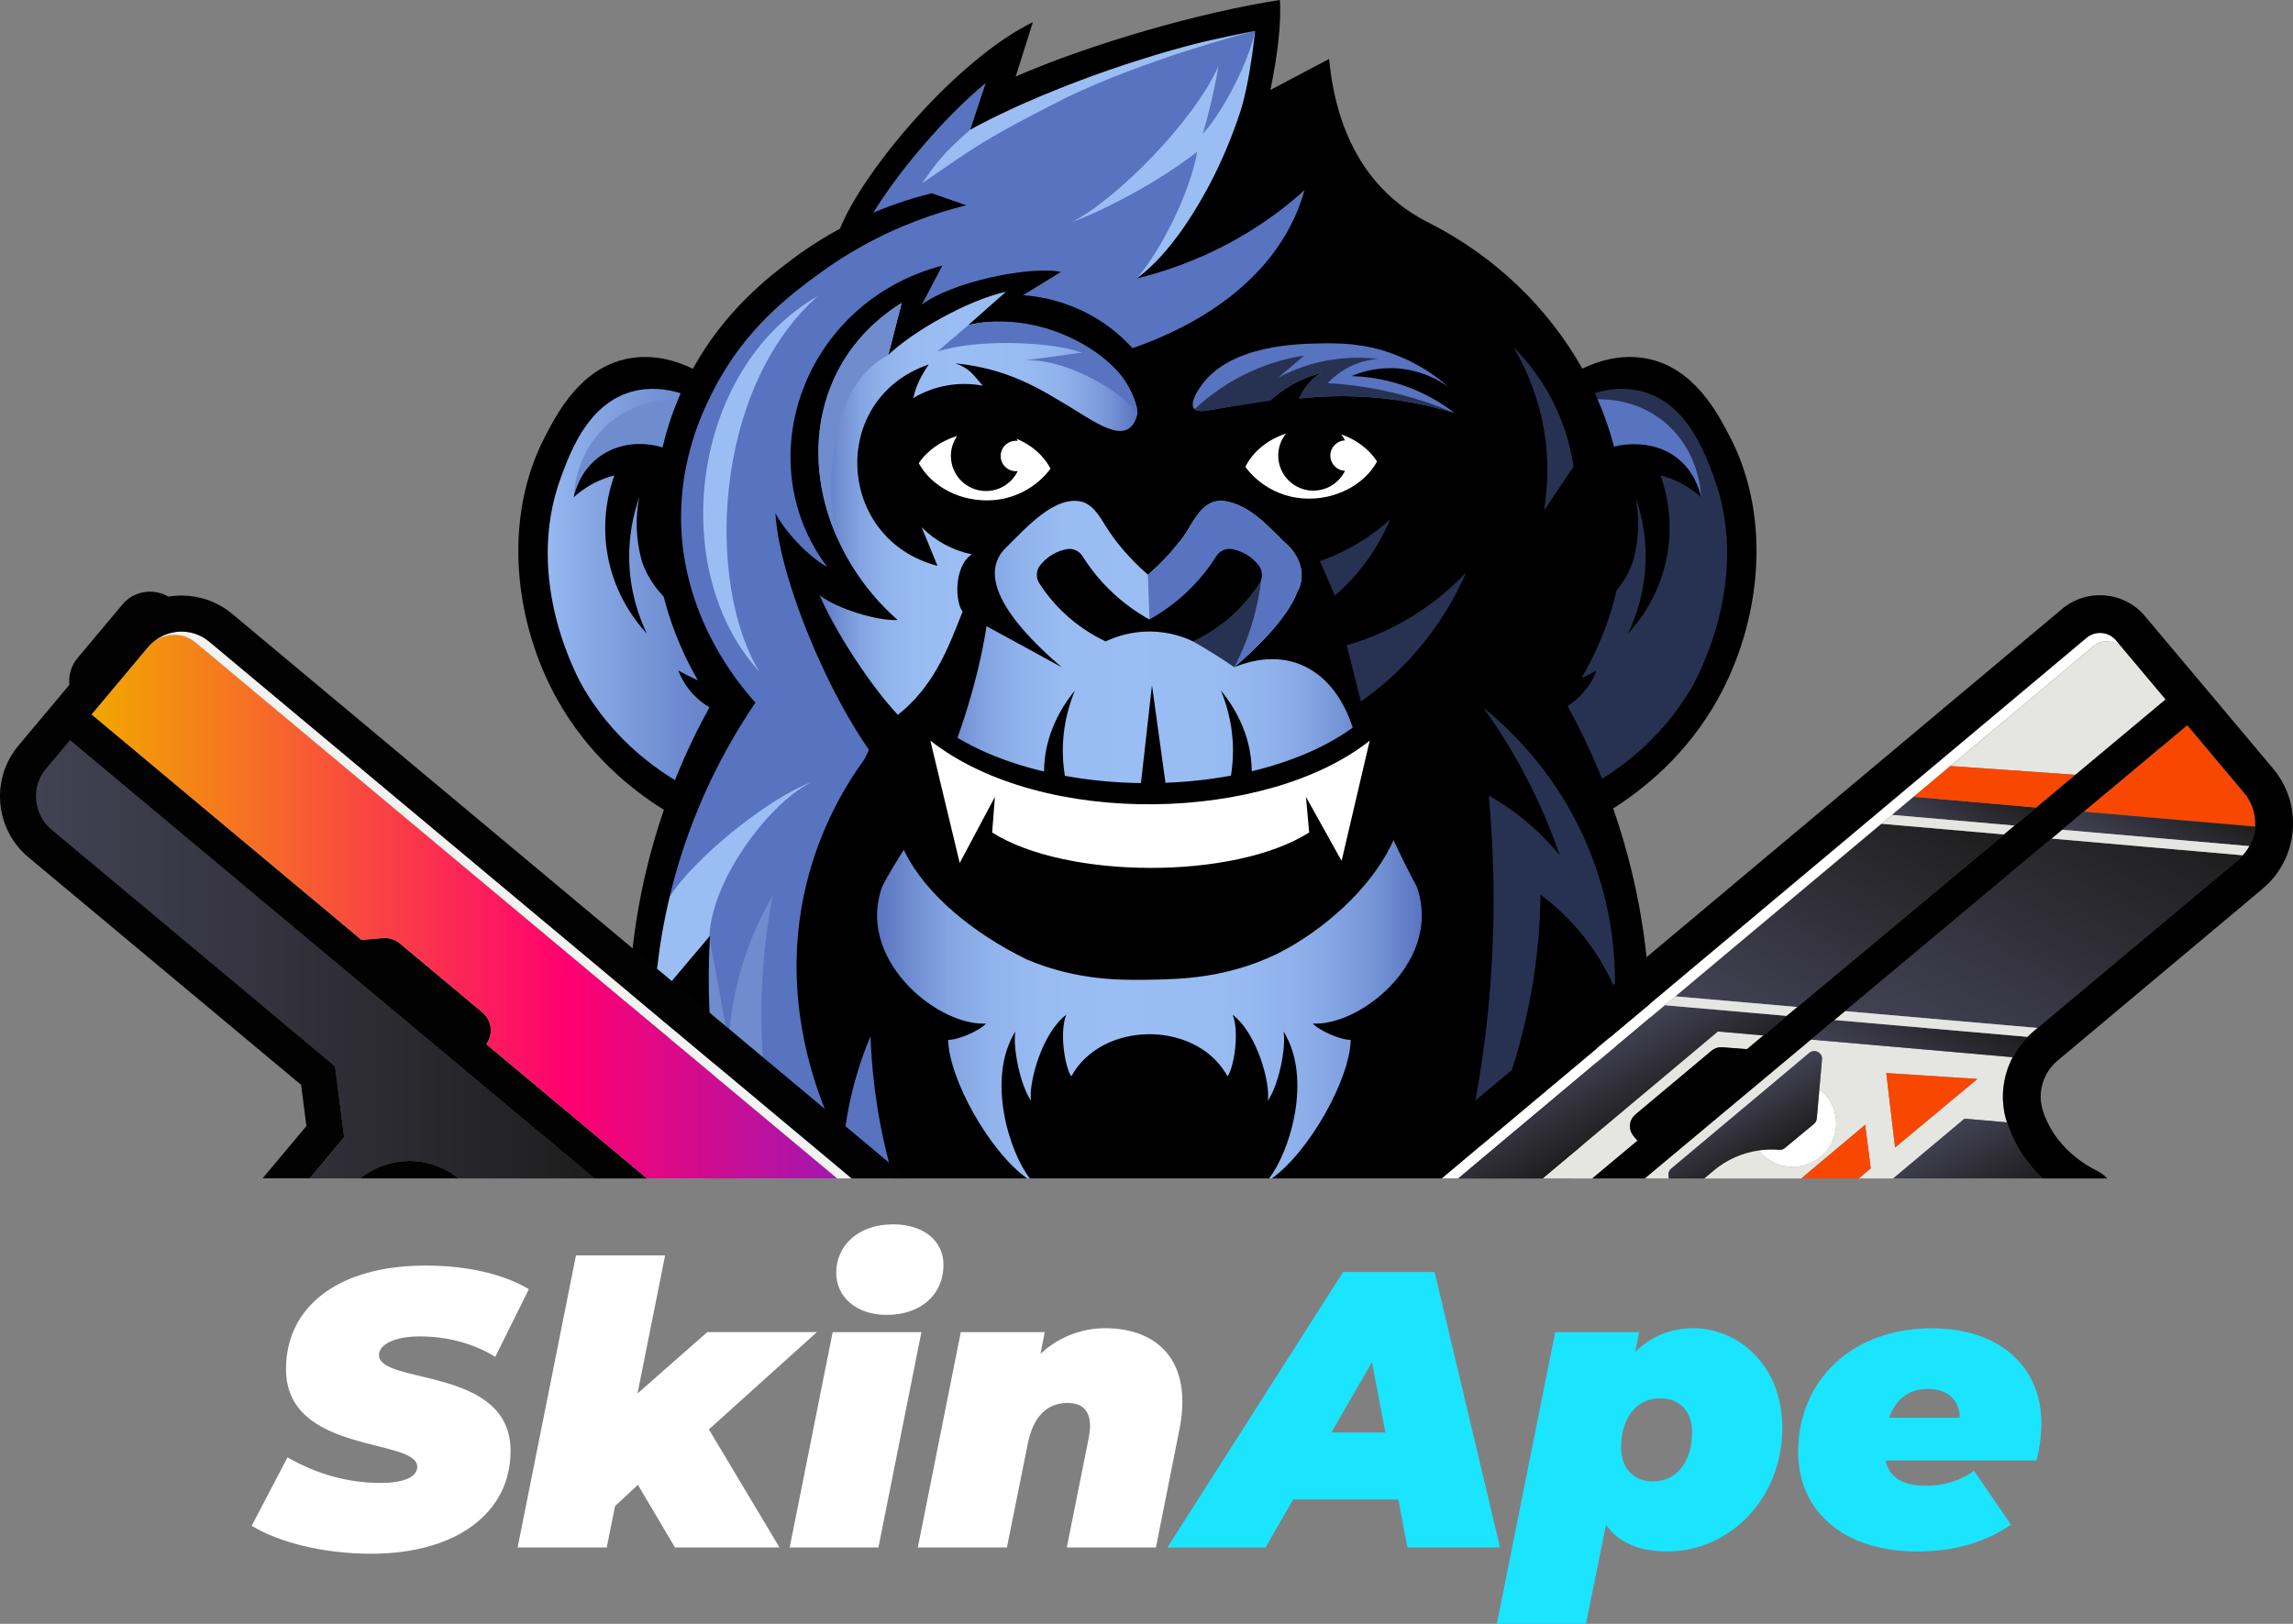 <svg width="144" height="102" viewBox="0 0 144 102" fill="none" xmlns="http://www.w3.org/2000/svg">
<rect x="0" y="0" width="144" height="102" fill="#808080" stroke="none"/>
<g clip-path="url(#clip0_462_1521)">
<path d="M109.024 36.387L107.61 42.113L103.909 47.11L99.96 50.333C99.593 50.57 99.088 50.812 98.486 50.817C97.254 50.826 96.024 49.837 94.963 48.314C93.36 46.019 92.13 42.51 91.821 39.359C91.763 38.768 91.04 30.032 97.016 25.353C97.414 25.042 97.803 24.778 98.17 24.553C98.755 24.196 99.284 23.94 99.7 23.763L103.109 23.543L104.952 24.691L107.074 26.854L108.444 29.635L109.02 36.389L109.024 36.387Z" fill="#273252"/>
<path d="M100.011 28.64C99.604 27.512 99.195 26.383 98.788 25.255C99.086 25.18 102.11 24.471 104.577 26.557C106.676 28.333 106.814 30.821 106.829 31.234C106.035 29.3 104.388 27.994 102.586 27.909C101.394 27.854 100.465 28.349 100.011 28.64Z" fill="#5873BF"/>
<path d="M98.332 43.012C98.039 43.661 97.736 44.267 97.438 44.822C97.249 44.887 97.087 44.929 96.967 44.958C97.352 44.334 97.736 43.709 98.119 43.088C98.19 43.063 98.259 43.039 98.33 43.012H98.332Z" fill="black"/>
<path d="M33.529 36.387L34.944 42.113L38.644 47.11L42.593 50.333C42.96 50.57 43.465 50.812 44.068 50.817C45.3 50.826 46.529 49.837 47.59 48.314C49.194 46.019 50.423 42.51 50.732 39.359C50.79 38.768 51.513 30.032 45.538 25.353C45.14 25.042 44.75 24.778 44.383 24.553C43.799 24.196 43.269 23.94 42.854 23.763L39.444 23.543L37.601 24.691L35.48 26.854L34.11 29.635L33.534 36.389L33.529 36.387Z" fill="url(#paint0_linear_462_1521)"/>
<path d="M42.847 28.64C43.254 27.512 43.663 26.383 44.07 25.255C43.772 25.18 40.748 24.471 38.282 26.557C36.183 28.333 36.045 30.821 36.029 31.234C36.823 29.3 38.471 27.994 40.272 27.909C41.464 27.854 42.394 28.349 42.847 28.64Z" fill="#6F8DCE"/>
<path d="M44.525 43.012C44.819 43.661 45.121 44.267 45.419 44.822C45.608 44.887 45.771 44.929 45.891 44.958C45.506 44.334 45.121 43.709 44.739 43.088C44.668 43.063 44.599 43.039 44.528 43.012H44.525Z" fill="black"/>
<path d="M80.778 15.893C80.74 16.395 80.702 16.9 80.666 17.404C80.558 18.854 80.451 20.302 80.344 21.753C80.322 22.068 80.297 22.381 80.275 22.694C80.222 23.416 80.168 24.138 80.115 24.86C80.079 25.313 80.046 25.764 80.013 26.215C79.979 26.679 79.946 27.139 79.91 27.601C79.835 28.618 79.761 29.631 79.686 30.645C79.63 31.41 79.572 32.171 79.517 32.933C79.328 35.487 79.139 38.037 78.95 40.589C78.927 40.893 78.905 41.195 78.883 41.497V41.502C78.745 43.356 78.607 45.209 78.469 47.063V47.074C78.434 47.552 78.398 48.027 78.365 48.505C78.349 48.693 78.336 48.88 78.323 49.067C78.303 49.342 78.283 49.613 78.263 49.888C78.163 51.232 78.062 52.578 77.962 53.922C77.94 54.253 77.916 54.581 77.889 54.912C77.742 56.92 77.593 58.928 77.444 60.936C77.384 61.76 77.324 62.584 77.262 63.408C77.164 64.736 77.064 66.066 76.966 67.394C76.804 69.602 76.639 71.812 76.477 74.02H45.502C45.017 72.172 44.555 70.211 44.154 68.329C44.039 67.783 43.93 67.246 43.825 66.719C43.763 66.408 43.705 66.104 43.65 65.804C43.416 64.556 43.223 63.392 43.087 62.379C43.08 62.333 43.074 62.288 43.067 62.242L42.994 62.302L41.224 63.774H41.221L40.761 64.158L40.757 64.163C40.757 64.163 40.757 64.163 40.754 64.154C40.745 64.09 40.694 63.739 40.63 63.281C40.479 62.222 40.245 60.591 40.245 60.587C40.279 60.423 40.312 60.256 40.347 60.09C41.008 56.969 42.135 53.795 43.365 50.703C44.11 48.831 44.891 46.99 45.629 45.206C45.669 45.111 45.707 45.018 45.747 44.922C45.764 44.882 45.78 44.844 45.796 44.804C45.876 44.611 45.953 44.418 46.034 44.227C42.438 38.894 40.966 33.491 42.224 28.331C42.227 28.322 42.229 28.313 42.231 28.302C42.493 27.234 42.874 26.175 43.378 25.131C43.403 25.075 43.432 25.017 43.459 24.962C43.578 24.72 43.703 24.48 43.837 24.242C43.961 24.014 44.094 23.787 44.232 23.561C46.111 20.473 49.116 17.517 53.39 14.77C53.77 14.55 54.141 14.345 54.511 14.161H54.513C56.116 13.342 57.559 12.82 58.669 12.482C58.92 12.471 59.172 12.462 59.418 12.453C63.034 12.322 65.959 12.189 68.069 12.085C68.322 12.073 68.565 12.06 68.794 12.049C69.259 11.978 69.726 11.931 70.193 11.911H70.195C70.648 11.891 71.102 11.893 71.553 11.92H71.558C72.505 11.973 73.439 12.12 74.342 12.344C74.682 12.431 75.018 12.529 75.35 12.635H75.352C75.352 12.635 75.367 12.64 75.376 12.644C76.648 13.059 77.829 13.626 78.847 14.297C79.381 14.648 79.868 15.025 80.302 15.427C80.469 15.58 80.626 15.736 80.775 15.896L80.778 15.893Z" fill="#5873BF"/>
<path d="M44.546 58.863C44.695 55.05 48.595 50.186 51.033 49.102C48.204 50.135 43.521 53.977 42.017 56.378C41.511 58.444 41.144 61.016 41.039 63.012C42.206 61.629 43.376 60.247 44.544 58.863H44.546Z" fill="#9ABEF4"/>
<path d="M49.163 74.02H45.209C44.655 72.016 44.328 70.104 44.155 68.329C44.108 67.843 44.07 67.368 44.046 66.903C44.03 66.632 44.019 66.368 44.012 66.106V66.102C43.979 65.058 43.997 64.078 44.043 63.177C44.139 61.411 44.352 59.943 44.548 58.861C44.557 58.91 44.566 58.959 44.575 59.008C44.911 60.825 45.244 62.641 45.578 64.46C45.638 64.785 45.698 65.107 45.756 65.431C45.769 65.187 45.789 64.929 45.816 64.658C45.934 63.432 46.187 61.953 46.708 60.331C47.241 58.672 47.913 57.313 48.524 56.269C48.013 58.952 47.635 62.408 47.902 66.401C47.906 66.481 47.913 66.559 47.917 66.639C47.993 67.676 48.106 68.678 48.253 69.646C48.297 69.948 48.346 70.244 48.395 70.535C48.607 71.759 48.869 72.92 49.16 74.015L49.163 74.02Z" fill="#6F8DCE"/>
<path d="M47.677 42.172C41.915 35.905 43.299 23.252 51.344 18.605C44.715 24.538 44.362 36.724 47.677 42.172Z" fill="#9ABEF4"/>
<path d="M108.651 27.458C107.861 25.935 106.405 23.125 103.458 22.532C101.851 22.208 100.392 22.661 99.371 23.154C97.236 19.356 93.914 16.133 89.844 14.05C89.311 13.779 88.188 13.217 87.005 12.049C84.423 9.493 83.694 6.083 83.467 3.702C82.459 4.233 81.216 4.888 79.78 5.652C79.224 5.946 78.643 6.257 78.034 6.583H78.032C78.032 6.583 78.025 6.587 78.021 6.59C77.992 6.603 77.961 6.621 77.932 6.636H77.93C77.378 6.932 76.806 7.238 76.213 7.556C76.146 7.591 76.077 7.627 76.01 7.665C75.906 7.72 75.804 7.774 75.704 7.829C74.534 8.458 73.575 8.977 72.775 9.41H72.773C71.352 10.183 70.458 10.681 69.868 11.016C69.279 11.349 68.994 11.52 68.799 11.64C68.55 11.791 68.307 11.938 68.069 12.082C64.305 14.372 61.963 15.851 59.924 18.07C59.908 18.083 59.895 18.099 59.881 18.114H59.879C59.323 18.725 58.623 19.572 57.904 20.695C57.904 20.695 57.904 20.698 57.902 20.698C57.486 21.348 57.064 22.092 56.659 22.936C56.483 23.305 56.31 23.689 56.143 24.098C55.799 24.938 55.474 25.864 55.194 26.876C54.913 27.891 54.673 28.993 54.491 30.192C55.452 29.393 56.695 29.102 57.84 29.331H57.842C58.331 29.426 58.798 29.619 59.221 29.906C59.717 30.241 60.117 30.686 60.402 31.194C60.844 31.987 61.013 32.938 60.838 33.882C60.713 34.146 60.586 34.41 60.462 34.674C58.934 37.897 57.406 41.115 55.881 44.336C55.445 45.255 55.007 46.175 54.573 47.094C54.482 47.285 54.393 47.472 54.304 47.661C53.046 49.398 51.447 52.1 50.602 55.694C49.234 61.515 50.568 66.582 51.794 69.653C52.232 70.755 52.656 71.599 52.939 72.132C52.977 71.694 53.026 71.23 53.097 70.744C53.239 69.749 53.461 68.66 53.804 67.508C54.066 66.621 54.362 65.813 54.669 65.087C54.724 66.741 54.934 69.587 55.828 73.027C55.912 73.353 56.003 73.684 56.103 74.02H98.731C98.949 73.327 99.149 72.64 99.324 71.963C99.805 70.128 100.129 68.367 100.249 66.768C100.252 66.761 100.252 66.755 100.252 66.75C100.274 66.439 100.289 66.135 100.298 65.837V65.82C100.31 65.36 100.301 64.916 100.272 64.489C100.523 64.696 100.781 64.938 101.034 65.204C101.037 65.207 101.039 65.211 101.043 65.213C101.192 65.371 101.341 65.54 101.49 65.711C101.49 65.711 101.495 65.718 101.497 65.722C102.289 66.653 103 67.745 103.376 68.567C103.398 68.614 103.418 68.663 103.438 68.707C103.445 68.638 103.452 68.569 103.458 68.498C103.578 67.195 103.661 65.655 103.634 63.93C103.636 63.925 103.636 63.921 103.634 63.914C103.632 63.634 103.623 63.35 103.612 63.059V63.043C103.578 62.115 103.512 61.14 103.405 60.123C103.225 58.444 102.931 56.647 102.48 54.768C102.137 53.346 101.739 52.016 101.308 50.781C103.316 49.504 105.96 47.352 107.873 43.923C110.592 39.045 111.29 32.551 108.651 27.458ZM100.61 48.918C99.9 47.157 99.147 45.628 98.442 44.343C98.708 44.174 98.984 43.958 99.249 43.692C99.82 43.112 100.116 42.504 100.267 42.113C99.978 42.277 99.658 42.444 99.309 42.606C100.367 40.804 101.092 38.952 101.521 37.093C101.897 36.633 102.251 36.071 102.504 35.394C102.504 35.394 103.145 33.573 102.747 31.414C102.727 31.305 102.711 31.241 102.711 31.234C102.713 31.234 102.713 31.234 102.713 31.238C103.018 32.1 103.283 33.193 103.336 34.468C103.443 36.973 102.676 38.886 102.233 39.807C102.845 39.145 104.294 37.402 104.728 34.71C105.086 32.493 104.586 30.714 104.281 29.864C104.479 29.913 104.681 29.975 104.886 30.05C105.764 30.375 106.407 30.852 106.83 31.234C106.83 31.23 106.827 31.227 106.827 31.225C106.716 30.743 106.378 29.584 105.315 28.762C104.555 28.174 103.594 27.887 102.589 27.909H102.567C102.171 27.918 101.768 27.978 101.368 28.082C101.366 28.069 101.361 28.058 101.357 28.045V28.04C101.092 27.03 100.748 26.039 100.327 25.077C100.269 24.946 100.214 24.818 100.152 24.689C100.656 24.538 101.241 24.424 101.871 24.424C102.298 24.424 102.745 24.476 103.2 24.607C105.913 25.373 107.01 28.307 107.612 29.921C110.07 36.498 106.454 42.823 106.185 43.274C104.517 46.088 102.306 47.861 100.61 48.918Z" fill="black"/>
<path d="M101.43 61.775C101.43 61.897 101.43 62.015 101.426 62.128C101.39 62.046 101.352 61.96 101.312 61.873C100.867 60.889 100.174 59.639 99.084 58.377C98.272 57.435 97.447 56.725 96.742 56.203C96.731 57.313 96.671 58.475 96.542 59.679C96.255 62.408 95.679 64.925 94.941 67.21C94.403 68.88 93.776 70.424 93.113 71.839C93.113 71.839 93.104 71.859 93.1 71.868C92.857 72.383 92.611 72.88 92.359 73.36C92.355 73.371 92.35 73.38 92.344 73.389C92.235 73.602 92.121 73.811 92.01 74.017H91.59C91.59 74.017 91.594 74.006 91.594 74.002C91.686 73.642 91.777 73.276 91.866 72.903C91.866 72.896 91.87 72.889 91.872 72.88C92.155 71.692 92.421 70.439 92.659 69.125C93.22 66.044 93.631 62.628 93.758 58.919C93.869 55.672 93.745 52.674 93.493 49.971C94.205 50.375 95.037 50.919 95.902 51.647C96.76 52.371 97.434 53.096 97.948 53.724C97.632 52.794 97.254 51.819 96.807 50.808C96.676 50.51 96.542 50.219 96.404 49.935C96.093 49.282 95.77 48.658 95.444 48.065C94.808 46.912 94.149 45.871 93.5 44.938C93.387 44.773 93.273 44.611 93.16 44.456C93.231 44.514 93.307 44.576 93.384 44.64C94.096 45.233 95.032 46.086 96.015 47.219C96.867 48.2 97.754 49.395 98.559 50.815C98.975 51.547 99.369 52.338 99.724 53.193C101.172 56.667 101.43 59.792 101.426 61.778L101.43 61.775Z" fill="#273252"/>
<path d="M95.052 21.815C95.659 22.839 96.451 24.444 96.875 26.548C97.347 28.878 97.171 30.841 96.964 32.069C97.585 31.15 98.203 30.23 98.823 29.311C98.677 28.325 98.356 26.925 97.605 25.388C96.791 23.725 95.786 22.548 95.052 21.812V21.815Z" fill="#273252"/>
<path d="M81.925 11.94C79.844 19.36 71.151 22.752 64.15 23.334C63.997 23.345 63.841 23.358 63.688 23.367C63.619 23.372 63.548 23.376 63.479 23.381C60.334 23.583 56.805 23.238 52.925 21.968C52.956 20.6 53.116 18.894 53.596 16.986C53.952 15.572 54.406 14.352 54.855 13.342C56.407 10.803 59.263 7.396 61.904 5.208C61.58 6.188 61.257 7.165 60.933 8.144C65.518 5.621 73.27 2.867 78.829 1.943C78.18 7.491 76.328 12.795 71.398 17.488C75.3 16.538 78.952 14.636 81.929 11.94H81.925Z" fill="#5873BF"/>
<path d="M71.397 17.477C72.825 15.849 74.722 12.191 75.185 9.526C73.003 11.245 69.663 13.079 67.297 13.961C70.114 12.538 75.009 7.582 76.517 4.153C76.283 5.566 75.923 7.107 75.538 8.402C76.903 6.905 78.465 3.736 78.827 1.946C79.067 5.53 75.58 14.403 71.397 17.482V17.477Z" fill="#9ABEF4"/>
<path d="M60.935 8.136C59.06 9.815 58.862 10.172 57.908 11.511C61.364 9.135 61.791 8.757 66.988 6.117C71.958 3.738 77.931 2.168 78.829 1.934C73.261 3.272 68.738 3.285 60.932 8.136H60.935Z" fill="#9ABEF4"/>
<path d="M80.375 0C75.407 0.76 68.456 2.765 63.786 4.806C64.144 3.667 64.504 2.53 64.865 1.39C60.103 3.725 54.255 10.634 52.749 14.363C51.778 14.89 50.777 15.514 49.779 16.262C48.291 17.377 45.542 19.487 43.51 23.165C42.489 22.668 41.019 22.206 39.4 22.532C36.456 23.125 34.999 25.935 34.21 27.458C31.568 32.551 32.269 39.045 34.988 43.923C36.945 47.432 39.669 49.606 41.693 50.868C41.275 52.076 40.892 53.378 40.563 54.768C40.167 56.449 39.898 58.059 39.729 59.574C39.62 60.538 39.551 61.464 39.514 62.346C39.5 62.599 39.494 62.848 39.487 63.092C39.438 64.967 39.525 66.619 39.654 67.99C40.463 67.081 41.273 66.171 42.082 65.262C42.213 65.116 42.344 64.969 42.474 64.823C42.476 64.823 42.476 64.82 42.476 64.82C42.574 64.711 42.671 64.6 42.769 64.489C42.778 64.685 42.787 64.885 42.8 65.091C42.814 65.358 42.834 65.626 42.854 65.906C43.027 68.176 43.419 70.95 44.268 74.02H46.274C46.04 73.205 45.82 72.361 45.625 71.49C45.324 70.16 45.098 68.876 44.929 67.641C44.891 67.35 44.853 67.066 44.82 66.781C44.691 65.675 44.606 64.616 44.559 63.61C44.479 61.913 44.502 60.369 44.575 59.008C44.579 58.932 44.582 58.859 44.586 58.786C44.575 58.801 44.562 58.815 44.55 58.83H44.548C43.761 59.763 42.974 60.694 42.187 61.626C41.818 62.062 41.451 62.499 41.081 62.935C41.119 62.288 41.177 61.593 41.262 60.853C41.417 59.481 41.664 57.955 42.055 56.327C42.469 54.588 43.045 52.731 43.843 50.806C43.955 50.526 44.075 50.25 44.197 49.971C44.82 48.567 45.487 47.294 46.167 46.146C46.592 45.426 47.021 44.756 47.441 44.136C46.332 42.903 42.765 38.637 42.769 32.469C42.774 28.831 44.015 26.07 44.686 24.747C44.744 24.629 44.797 24.524 44.846 24.431C46.821 20.622 49.583 18.55 51.466 17.171C52.323 16.542 53.176 15.998 54.017 15.527H54.019C56.51 14.121 58.861 13.344 60.684 12.895C60.261 12.746 59.839 12.6 59.419 12.453C59.114 12.349 58.812 12.242 58.509 12.138C57.451 12.402 56.203 12.786 54.849 13.357C54.809 13.373 54.769 13.393 54.727 13.408C54.771 13.386 54.813 13.364 54.855 13.342C54.904 13.264 54.953 13.184 55.004 13.104C55.053 13.022 55.107 12.94 55.162 12.857C55.214 12.775 55.269 12.693 55.325 12.609C55.38 12.524 55.436 12.44 55.496 12.355C55.785 11.929 56.101 11.489 56.441 11.041C56.508 10.952 56.577 10.863 56.648 10.772C56.677 10.732 56.708 10.692 56.739 10.652C56.848 10.512 56.959 10.37 57.072 10.23C57.589 9.586 58.14 8.937 58.712 8.309C58.805 8.204 58.901 8.1 58.998 7.996C59.094 7.893 59.19 7.789 59.287 7.687C59.37 7.598 59.454 7.511 59.536 7.425C59.619 7.34 59.701 7.256 59.785 7.172C59.826 7.129 59.866 7.089 59.908 7.047C59.99 6.963 60.072 6.881 60.157 6.799C60.324 6.634 60.49 6.474 60.657 6.317C60.739 6.237 60.824 6.159 60.906 6.083C61.075 5.93 61.242 5.779 61.407 5.635C61.574 5.488 61.74 5.346 61.905 5.21C61.58 6.188 61.26 7.163 60.935 8.138C60.935 8.138 60.933 8.142 60.933 8.144C61.049 8.08 61.166 8.016 61.287 7.953C61.389 7.898 61.493 7.845 61.598 7.789C62.283 7.432 63.026 7.072 63.811 6.714C63.966 6.643 64.124 6.572 64.284 6.501C65.016 6.177 65.781 5.857 66.566 5.544C66.757 5.468 66.951 5.39 67.144 5.317C67.435 5.204 67.729 5.093 68.025 4.982C68.22 4.908 68.418 4.835 68.616 4.764C68.634 4.757 68.652 4.751 68.669 4.744C68.83 4.686 68.992 4.626 69.154 4.571C69.317 4.513 69.479 4.455 69.641 4.4C69.966 4.287 70.293 4.176 70.62 4.067C70.653 4.056 70.686 4.044 70.722 4.033C70.922 3.967 71.124 3.9 71.327 3.838C71.732 3.707 72.134 3.58 72.537 3.46C72.746 3.398 72.953 3.336 73.162 3.276C73.355 3.218 73.546 3.165 73.737 3.112C73.935 3.056 74.133 3.001 74.331 2.947C74.529 2.894 74.725 2.841 74.921 2.792C75.101 2.745 75.278 2.699 75.454 2.656C75.459 2.656 75.463 2.652 75.468 2.652C75.481 2.652 75.492 2.645 75.505 2.643C75.692 2.596 75.877 2.552 76.059 2.508C76.451 2.416 76.833 2.33 77.211 2.25C77.4 2.21 77.589 2.172 77.774 2.137C77.951 2.099 78.127 2.066 78.301 2.037C78.447 2.008 78.592 1.983 78.737 1.959H78.739C78.739 1.959 78.757 1.954 78.763 1.954C78.785 1.95 78.805 1.948 78.828 1.943C78.825 1.961 78.823 1.979 78.821 1.994C78.803 2.15 78.783 2.308 78.763 2.465C78.596 3.838 78.374 5.268 78.02 6.592C78.007 6.652 77.989 6.71 77.974 6.77C78.04 6.825 78.421 7.138 78.874 7.054C79.397 6.958 79.826 6.374 79.779 5.655C80.222 3.54 80.478 1.444 80.375 0.002V0ZM42.387 49.002C41.531 48.48 40.53 47.77 39.532 46.83C38.533 45.891 37.532 44.72 36.676 43.274C36.407 42.821 32.791 36.498 35.248 29.922C35.851 28.307 36.947 25.373 39.66 24.607C40.803 24.282 41.895 24.44 42.747 24.7C42.712 24.784 42.676 24.866 42.64 24.949C42.623 24.993 42.602 25.038 42.587 25.08C42.151 26.121 41.837 27.13 41.615 28.074C41.611 28.082 41.608 28.094 41.608 28.102C41.275 28.003 40.939 27.938 40.603 27.907H40.594C39.483 27.809 38.395 28.098 37.546 28.762C36.458 29.613 36.129 30.788 36.033 31.223C36.033 31.223 36.031 31.23 36.031 31.234C36.454 30.852 37.096 30.375 37.973 30.05C38.177 29.975 38.38 29.913 38.58 29.864C38.275 30.714 37.773 32.493 38.13 34.71C38.566 37.402 40.014 39.145 40.628 39.807C40.183 38.888 39.416 36.975 39.523 34.468C39.578 33.193 39.843 32.1 40.145 31.238H40.148C40.148 31.238 40.134 31.305 40.114 31.412C39.716 33.573 40.356 35.394 40.356 35.394C40.683 36.271 41.184 36.958 41.68 37.475C41.958 38.577 42.311 39.574 42.687 40.453C43.061 41.333 43.456 42.095 43.826 42.73C43.768 42.706 43.712 42.681 43.654 42.654C43.265 42.477 42.912 42.292 42.594 42.113C42.745 42.504 43.041 43.112 43.61 43.692C43.919 44.005 44.246 44.245 44.555 44.427C44.204 45.064 43.839 45.766 43.472 46.528C43.107 47.292 42.74 48.116 42.387 49.002Z" fill="black"/>
<path d="M85.528 33.304C85.254 32.238 84.542 29.459 82.123 27.485C78.581 24.593 74.015 25.577 73.368 25.728C73.07 24.826 72.02 22.044 69.109 20.162C67.157 18.901 65.249 18.614 64.248 18.539C64.302 18.514 66.57 17.111 66.626 17.08C64.653 16.68 59.745 17.721 57.888 19.138C58.318 18.321 58.749 17.502 59.178 16.682C50.445 18.979 46.93 28.953 51.953 35.614C50.659 34.899 49.196 33.233 48.695 32.227C48.967 36.88 52.892 45.648 55.938 48.791C55.983 48.847 56.025 48.898 56.067 48.949C56.067 48.947 56.069 48.944 56.072 48.94C56.725 49.688 57.459 50.344 58.26 50.91C57.35 52.8 56.361 54.011 55.502 55.685C53.832 60.3 59.042 64.489 62.029 64.292C62.794 64.194 63.601 64.049 64.444 63.845C67.784 63.035 70.408 61.578 72.285 60.258C73.566 61.46 76.094 63.454 79.746 64.096C80.422 64.216 81.064 64.276 81.663 64.294C81.967 64.305 82.261 64.303 82.541 64.294C85.539 64.485 90.736 60.309 89.068 55.687C87.382 52.527 86.064 49.433 85.314 46.697C85.056 45.506 84.629 44.474 84.06 43.647C84.436 42.972 85.537 40.86 85.812 37.915C85.901 36.973 86.041 35.321 85.523 33.306L85.528 33.304Z" fill="black"/>
<path d="M77.608 25.459C75.927 25.766 75.204 25.973 74.973 25.657C74.688 25.271 75.349 24.34 75.438 24.218C77.255 21.664 81.471 21.595 82.939 21.57C84.066 21.553 85.569 21.542 87.402 22.199C89.081 22.801 90.266 23.689 90.964 24.3C90.462 23.945 89.185 23.15 87.402 23.125C86.292 23.11 85.411 23.398 84.882 23.623C85.623 23.645 86.559 23.745 87.6 24.043C89.314 24.531 90.571 25.342 91.344 25.939C90.295 25.619 89.078 25.324 87.715 25.129C85.331 24.787 83.241 24.849 81.6 25.029C81.664 24.878 81.744 24.715 81.849 24.549C82.205 23.976 82.661 23.618 82.992 23.407C82.469 23.545 81.793 23.783 81.071 24.202C80.526 24.518 80.092 24.858 79.759 25.157C79.254 25.206 78.507 25.295 77.606 25.459H77.608Z" fill="#5873BF"/>
<path d="M75.018 25.706C75.863 24.915 77.217 23.849 79.116 23.094C80.15 22.681 81.106 22.457 81.9 22.332C81.362 22.792 80.824 23.252 80.288 23.712C80.858 23.41 81.567 23.099 82.41 22.861C84.082 22.395 85.547 22.43 86.519 22.541C86.043 22.585 85.247 22.728 84.42 23.225C83.966 23.498 83.624 23.805 83.381 24.065C84.373 24.122 85.494 24.249 86.706 24.495C88.538 24.866 90.097 25.406 91.345 25.941C90.017 25.535 88.323 25.142 86.332 24.973C84.507 24.818 82.901 24.889 81.6 25.033C81.707 24.782 81.891 24.431 82.205 24.076C82.485 23.758 82.774 23.547 82.992 23.412C82.643 23.503 82.258 23.632 81.852 23.809C80.933 24.213 80.242 24.729 79.759 25.162C78.616 25.342 77.473 25.522 76.33 25.704C76.136 25.746 75.97 25.775 75.841 25.795C75.841 25.795 75.38 25.875 75.12 25.775C75.085 25.762 75.053 25.739 75.053 25.739C75.038 25.728 75.025 25.717 75.016 25.71L75.018 25.706Z" fill="#273252"/>
<path d="M71.429 25.999V26.01C70.933 28.036 69.048 26.701 67.453 25.722C65.241 24.371 63.315 23.165 59.999 22.821C60.907 23.145 61.129 23.556 61.716 24.227C60.23 23.942 58.652 24.22 57.355 25.004C57.515 24.24 57.882 23.532 58.327 22.894C52.04 25.035 52.478 33.87 58.874 35.543L57.88 33.117C58.727 33.977 59.841 34.579 61.024 34.819C59.873 35.618 59.99 37.846 60.451 38.415C59.486 40.902 58.574 43.172 56.383 44.902C54.662 43.059 52.474 39.716 51.467 37.377C52.514 38.233 55.176 39.032 56.372 38.943C50.217 33.533 49.194 23.705 56.623 19.03L55.787 22.294C57.271 20.86 60.711 18.876 63.177 18.323C62.388 19.023 61.598 19.72 60.809 20.42C63.995 19.569 70.244 21.364 71.371 25.522C71.409 25.675 71.432 25.837 71.429 25.997V25.999Z" fill="url(#paint1_linear_462_1521)"/>
<path d="M56.625 19.032L55.789 22.297C51.348 24.602 52.049 32.618 52.605 33.842C50.041 28.207 51.615 22.112 56.625 19.032Z" fill="#6F8DCE"/>
<path d="M71.432 25.835C71.434 25.91 71.432 25.973 71.429 26.008C70.513 24.551 66.657 22.368 64.195 22.659C65.447 22.49 66.702 22.321 67.951 22.15C65.921 21.424 61.253 21.288 58.858 22.09C59.37 21.655 60.299 20.855 60.811 20.42C61.069 20.36 61.431 20.287 61.869 20.24C62.319 20.191 64.191 20.018 66.455 20.88C68.474 21.648 69.899 22.894 70.484 23.683C71.196 24.644 71.396 25.624 71.396 25.624C71.414 25.715 71.427 25.788 71.434 25.837L71.432 25.835Z" fill="#5873BF"/>
<path d="M82.543 64.292C82.263 64.3 81.97 64.303 81.665 64.292H82.543Z" fill="black"/>
<path d="M82.89 35.25C83.206 35.971 83.519 36.693 83.835 37.413C84.409 36.911 85.083 36.236 85.734 35.361C86.484 34.355 86.977 33.393 87.302 32.624C86.704 33.164 85.905 33.784 84.894 34.346C84.169 34.748 83.486 35.039 82.888 35.25H82.89Z" fill="#273252"/>
<path d="M84.576 40.531C84.874 41.708 85.17 42.888 85.468 44.065C86.455 43.367 87.627 42.406 88.781 41.109C90.456 39.227 91.465 37.353 92.073 35.967C90.99 37.1 89.34 38.526 87.036 39.607C86.164 40.016 85.332 40.314 84.576 40.531Z" fill="#273252"/>
<path d="M65.972 29.433C65.885 29.562 64.686 31.274 62.294 31.421C60.383 31.541 58.526 30.612 57.699 29.097C58.233 28.293 59.1 27.694 60.112 27.383C59.863 27.738 59.716 28.171 59.716 28.64C59.716 29.857 60.703 30.843 61.922 30.843C62.8 30.843 63.557 30.33 63.912 29.59C63.875 29.595 63.837 29.597 63.799 29.597C63.27 29.597 62.843 29.171 62.843 28.642C62.843 28.113 63.27 27.687 63.799 27.687C63.839 27.687 63.877 27.689 63.912 27.694C63.89 27.647 63.866 27.601 63.839 27.556C64.782 27.954 65.547 28.611 65.969 29.435L65.972 29.433Z" fill="white"/>
<path d="M86.479 28.989C85.654 30.499 83.795 31.427 81.887 31.312C79.494 31.163 78.293 29.451 78.209 29.324C78.685 28.356 79.621 27.607 80.764 27.232C80.455 27.609 80.273 28.091 80.273 28.618C80.273 29.833 81.26 30.819 82.476 30.819C83.353 30.819 84.109 30.31 84.464 29.573C83.953 29.555 83.544 29.133 83.544 28.618C83.544 28.102 83.953 27.68 84.464 27.663C84.4 27.527 84.32 27.398 84.229 27.281C85.172 27.616 85.977 28.209 86.481 28.989H86.479Z" fill="white"/>
<path d="M82.444 64.292C82.842 64.729 84.156 65.324 84.825 65.318C84.772 67.783 82.241 72.321 79.871 74.02H79.697C80.952 72.436 82.462 67.785 80.607 64.787C80.774 65.784 80.327 68.11 79.617 69.145C79.795 68.074 78.957 64.913 77.407 63.739C77.832 64.76 77.531 66.946 77.093 67.614C77.053 67.539 77.011 67.466 76.964 67.394C74.919 64.081 69.163 64.154 67.278 67.614C66.84 66.946 66.537 64.763 66.962 63.739C65.414 64.909 64.576 68.076 64.751 69.145C64.047 68.112 63.6 65.782 63.764 64.787C61.91 67.792 63.415 72.423 64.674 74.02H64.5C62.134 72.321 59.601 67.79 59.543 65.318C60.213 65.324 61.523 64.731 61.923 64.296C61.925 64.294 61.927 64.294 61.927 64.292C61.881 64.292 61.834 64.296 61.787 64.296H61.694C58.678 64.272 53.777 60.183 55.401 55.685C55.828 54.85 56.292 54.128 56.759 53.382C57.228 52.631 57.704 51.856 58.163 50.908C58.187 50.926 58.211 50.943 58.236 50.961C58.347 51.039 58.465 51.121 58.592 51.206C58.665 51.259 58.743 51.31 58.825 51.365C58.912 51.421 59.003 51.481 59.096 51.541C59.228 51.625 59.363 51.712 59.506 51.798C59.552 51.827 59.601 51.856 59.65 51.887C59.675 51.903 59.697 51.916 59.721 51.932C59.799 51.978 59.877 52.025 59.957 52.069C60.3 52.272 60.673 52.48 61.076 52.689C61.294 52.805 61.518 52.918 61.754 53.031C61.876 53.091 62.001 53.149 62.127 53.207C62.163 53.224 62.196 53.24 62.232 53.255C62.472 53.367 62.719 53.475 62.975 53.582C62.979 53.582 62.984 53.586 62.988 53.589C63.13 53.646 63.273 53.706 63.419 53.764C63.797 53.915 64.191 54.062 64.598 54.199C64.68 54.228 64.763 54.255 64.845 54.282C65.087 54.361 65.334 54.439 65.585 54.513C65.677 54.541 65.77 54.568 65.866 54.595C65.952 54.619 66.039 54.644 66.128 54.666C66.277 54.708 66.426 54.746 66.577 54.783C66.877 54.859 67.184 54.93 67.498 54.997C67.687 55.037 67.876 55.072 68.069 55.108C68.788 55.241 69.537 55.348 70.315 55.416C70.398 55.425 70.482 55.432 70.567 55.439C71.171 55.485 71.792 55.512 72.428 55.514H72.51C72.704 55.514 72.895 55.514 73.084 55.505C73.284 55.505 73.484 55.496 73.68 55.485C73.749 55.483 73.818 55.479 73.885 55.474C74.067 55.465 74.247 55.452 74.425 55.439C74.632 55.423 74.838 55.405 75.041 55.383C75.855 55.297 76.635 55.174 77.382 55.021C77.554 54.988 77.721 54.952 77.887 54.914C78.087 54.87 78.283 54.821 78.477 54.772C78.666 54.724 78.852 54.675 79.037 54.624C79.199 54.579 79.359 54.532 79.517 54.484C79.686 54.435 79.853 54.382 80.018 54.328C80.18 54.277 80.342 54.222 80.505 54.166C80.665 54.113 80.82 54.055 80.976 53.997C81.221 53.908 81.461 53.815 81.694 53.72C81.808 53.675 81.919 53.629 82.03 53.582C82.486 53.391 82.92 53.193 83.327 52.993C83.411 52.951 83.496 52.911 83.578 52.869C83.691 52.811 83.805 52.756 83.914 52.698C84.176 52.562 84.427 52.425 84.668 52.289C84.748 52.245 84.825 52.2 84.901 52.156C85.008 52.096 85.11 52.034 85.21 51.974C85.484 51.812 85.737 51.652 85.971 51.501C86.004 51.481 86.035 51.461 86.066 51.439C86.309 51.281 86.529 51.13 86.725 50.992C86.969 51.579 87.234 52.174 87.512 52.773C87.959 53.735 88.446 54.706 88.968 55.685C90.592 60.185 85.706 64.263 82.68 64.296C82.624 64.298 82.57 64.296 82.517 64.292H82.442H82.444Z" fill="url(#paint2_linear_462_1521)"/>
<path d="M86.726 50.992C84.554 52.523 79.481 55.536 72.43 55.517C65.329 55.496 60.261 52.407 58.162 50.908C58.189 50.857 58.213 50.803 58.238 50.752C59.957 47.432 61.402 42.961 61.954 39.332C62.305 39.525 66.199 41.653 66.672 41.91C65.245 40.669 60.824 36.802 63.126 34.448C64.349 33.26 66.239 31.034 68.004 31.532C68.752 31.8 69.101 32.536 69.541 33.209C70.05 33.988 70.842 35.019 72.092 36.1C72.563 35.694 73.006 35.261 73.422 34.801C73.477 34.741 73.526 34.683 73.575 34.626C73.675 34.512 73.766 34.399 73.862 34.286C73.906 34.23 73.951 34.172 73.995 34.119C74.845 33.195 75.256 31.463 76.697 31.452C78.314 31.576 79.521 32.926 80.604 33.999C81.567 34.77 82.11 36.045 81.467 37.193C80.84 38.868 78.739 40.873 77.516 41.906H77.518H77.52C81.367 40.345 84.325 42.555 85.216 46.697C85.588 48.054 86.099 49.495 86.726 50.992Z" fill="url(#paint3_linear_462_1521)"/>
<path d="M85.279 45.46C83.509 46.834 81.185 47.83 78.61 48.445C78.606 47.894 78.537 47.25 78.346 46.546C77.959 45.127 77.232 44.051 76.671 43.37C77.005 44.178 77.338 45.273 77.416 46.584C77.463 47.385 77.405 48.105 77.305 48.72C75.973 48.967 74.588 49.118 73.191 49.169L72.344 43.034L71.652 49.189C70.033 49.166 68.421 49.016 66.873 48.733C66.771 48.114 66.713 47.39 66.76 46.584C66.838 45.273 67.171 44.178 67.505 43.37C66.947 44.051 66.217 45.127 65.83 46.546C65.635 47.256 65.568 47.907 65.566 48.462C62.971 47.849 60.622 46.848 58.834 45.46C52.752 50.541 57.676 56.938 64.472 60.263C67.674 61.626 70.547 61.573 72.315 61.538C74.136 61.504 77.022 61.449 80.209 59.912C86.007 57 91.746 49.564 85.275 45.46H85.279Z" fill="black"/>
<path d="M58.425 46.521C65.525 52.083 79.604 51.621 86.019 46.521C85.43 49.04 84.841 51.556 84.252 54.075C83.507 52.736 82.762 51.397 82.014 50.055C82.081 50.801 82.148 51.545 82.215 52.292C77.458 55.299 66.904 55.217 62.307 52.292C62.365 51.545 62.423 50.799 62.481 50.053C61.745 51.439 61.009 52.825 60.27 54.208C59.654 51.645 59.041 49.084 58.425 46.521Z" fill="white"/>
<path d="M81.466 37.193C80.836 38.868 78.737 40.873 77.514 41.906C76.749 41.375 75.888 40.829 74.932 40.291C73.967 39.747 73.046 39.294 72.186 38.914L72.088 36.105C72.557 35.698 73 35.265 73.418 34.806C73.471 34.745 73.522 34.688 73.571 34.63C73.671 34.517 73.762 34.404 73.856 34.29C73.903 34.235 73.945 34.177 73.989 34.124C74.839 33.2 75.25 31.467 76.691 31.456C78.308 31.581 79.513 32.931 80.598 34.004C81.561 34.774 82.102 36.049 81.461 37.197L81.466 37.193Z" fill="#5873BF"/>
<path d="M79.201 36.429C79.132 37.02 79.021 37.664 78.854 38.348C78.503 39.778 78 40.971 77.513 41.906C76.749 41.375 75.888 40.829 74.932 40.291C74.945 40.285 74.961 40.278 74.976 40.269C75.014 40.251 75.054 40.234 75.094 40.212C75.806 39.858 76.764 39.281 77.705 38.357C78.307 37.762 78.763 37.164 79.099 36.64C79.141 36.573 79.177 36.502 79.201 36.429Z" fill="#273252"/>
<path d="M79.252 36.06C79.263 36.26 79.212 36.465 79.099 36.64C78.763 37.164 78.309 37.762 77.705 38.357C76.764 39.283 75.808 39.861 75.094 40.211C75.054 40.231 75.014 40.251 74.976 40.269C74.96 40.276 74.947 40.285 74.931 40.291C74.916 40.282 74.9 40.276 74.883 40.267C74.369 40.027 73.43 39.674 72.212 39.667C70.962 39.663 70.004 40.025 69.486 40.267C69.468 40.276 69.452 40.282 69.437 40.291C68.712 39.947 67.678 39.356 66.664 38.357C66.141 37.842 65.732 37.326 65.414 36.858C65.363 36.784 65.316 36.711 65.269 36.64C65.043 36.289 65.065 35.834 65.325 35.505C65.505 35.279 65.754 35.032 66.097 34.83C66.406 34.648 66.71 34.548 66.975 34.497C67.202 34.452 67.431 34.492 67.624 34.599C67.767 34.679 67.889 34.792 67.978 34.934C68.36 35.541 68.881 36.245 69.588 36.953C70.528 37.895 71.469 38.517 72.183 38.912C72.895 38.517 73.837 37.895 74.776 36.953C75.483 36.245 76.006 35.541 76.386 34.934C76.599 34.597 77 34.419 77.391 34.497C77.656 34.548 77.96 34.648 78.269 34.83C78.612 35.03 78.861 35.276 79.039 35.505C79.168 35.669 79.237 35.863 79.246 36.06H79.252Z" fill="black"/>
<path d="M110.739 65.04L109.708 65.902L108.162 65.784C107.942 65.769 107.722 65.829 107.544 65.953C107.522 65.969 107.497 65.986 107.477 66.004L102.696 70.011C102.683 70.022 102.669 70.033 102.656 70.049C102.643 70.06 102.632 70.073 102.618 70.086C102.545 70.164 102.487 70.251 102.443 70.346C102.34 70.57 102.329 70.828 102.414 71.064C102.449 71.166 102.505 71.266 102.58 71.355L102.83 71.652L99.992 74.022H96.872L99.327 71.965L103.379 68.569L103.461 68.501L107.884 64.791L110.742 65.04H110.739Z" fill="#E5E5E1"/>
<path d="M137.084 51.528L141.621 51.923C141.67 51.179 141.443 50.415 140.925 49.797L137.36 45.555L130.862 50.983L137.084 51.528Z" fill="#F84700"/>
<path d="M124.132 66.208L113.727 65.298H113.725L106.554 71.29L103.289 74.02H104.806L104.779 73.858C104.77 73.795 104.772 73.735 104.786 73.675C104.79 73.649 104.799 73.624 104.808 73.6C104.817 73.575 104.828 73.551 104.843 73.529C104.85 73.513 104.861 73.498 104.872 73.484C104.884 73.471 104.897 73.458 104.908 73.444C104.921 73.429 104.935 73.418 104.948 73.407L110.828 68.478L110.83 68.476L113.621 66.135C113.645 66.117 113.67 66.097 113.694 66.084C113.712 66.075 113.727 66.066 113.745 66.059C113.752 66.055 113.761 66.053 113.77 66.051C113.783 66.044 113.799 66.04 113.812 66.037C113.825 66.033 113.841 66.031 113.854 66.028C113.861 66.028 113.87 66.024 113.876 66.024C113.892 66.024 113.91 66.024 113.928 66.024C113.943 66.024 113.959 66.024 113.976 66.024C113.988 66.024 113.996 66.026 114.008 66.028C114.025 66.031 114.043 66.033 114.059 66.04C114.068 66.04 114.077 66.044 114.088 66.046H114.09C114.154 66.068 114.217 66.104 114.268 66.153C114.281 66.164 114.292 66.177 114.306 66.191C114.386 66.284 114.432 66.408 114.421 66.553L114.259 68.412C114.408 68.529 114.548 68.663 114.675 68.814C114.717 68.865 114.757 68.916 114.795 68.969C114.815 68.996 114.835 69.022 114.85 69.049C114.855 69.056 114.859 69.06 114.862 69.067C114.873 69.08 114.882 69.096 114.89 69.109C114.942 69.189 114.988 69.269 115.028 69.353C115.044 69.382 115.057 69.409 115.068 69.438C115.113 69.533 115.151 69.631 115.182 69.729C115.186 69.74 115.188 69.749 115.191 69.76C115.197 69.773 115.202 69.789 115.204 69.802C115.224 69.864 115.24 69.924 115.251 69.986C115.26 70.02 115.266 70.055 115.271 70.091C115.284 70.159 115.293 70.228 115.3 70.297C115.3 70.308 115.3 70.322 115.3 70.333C115.302 70.344 115.304 70.355 115.304 70.366C115.306 70.379 115.306 70.393 115.306 70.408C115.309 70.408 115.309 70.413 115.306 70.417C115.309 70.439 115.309 70.462 115.309 70.484C115.313 70.608 115.309 70.733 115.295 70.857C115.291 70.904 115.284 70.952 115.277 71.001C115.268 71.048 115.26 71.097 115.248 71.143C115.237 71.199 115.224 71.254 115.208 71.308C115.202 71.339 115.188 71.37 115.18 71.401C115.177 71.414 115.173 71.425 115.168 71.437C115.155 71.474 115.142 71.512 115.126 71.55C115.124 71.559 115.119 71.568 115.115 71.579C115.108 71.597 115.102 71.614 115.095 71.632C115.079 71.663 115.066 71.694 115.053 71.728C115.044 71.745 115.035 71.763 115.026 71.779C115.011 71.812 114.993 71.845 114.973 71.876C114.953 71.912 114.935 71.947 114.913 71.983C114.857 72.076 114.795 72.167 114.724 72.254C114.695 72.294 114.661 72.332 114.626 72.369C114.619 72.38 114.61 72.392 114.599 72.4C114.561 72.443 114.524 72.483 114.481 72.523C114.435 72.567 114.388 72.612 114.337 72.654C114.279 72.703 114.217 72.749 114.157 72.791C114.13 72.811 114.103 72.829 114.074 72.847C114.019 72.885 113.963 72.918 113.905 72.949C113.85 72.982 113.792 73.011 113.732 73.038C113.692 73.058 113.652 73.076 113.612 73.091C113.556 73.114 113.501 73.133 113.445 73.151C113.405 73.165 113.363 73.178 113.32 73.191C113.305 73.196 113.292 73.2 113.276 73.202C113.238 73.211 113.2 73.222 113.163 73.229C113.058 73.253 112.954 73.269 112.847 73.278C112.818 73.282 112.789 73.284 112.76 73.284C112.731 73.284 112.702 73.289 112.673 73.289C112.596 73.293 112.518 73.291 112.438 73.289C112.402 73.289 112.366 73.284 112.331 73.28C112.306 73.28 112.282 73.28 112.258 73.273C112.255 73.273 112.253 73.273 112.251 73.273C112.222 73.271 112.193 73.267 112.164 73.262C112.144 73.258 112.122 73.256 112.102 73.251C112.075 73.247 112.051 73.242 112.024 73.236C112.017 73.236 112.011 73.236 112.004 73.231C111.96 73.222 111.917 73.211 111.873 73.2C111.775 73.173 111.679 73.142 111.584 73.105C111.495 73.071 111.41 73.031 111.326 72.989C111.321 72.989 111.319 72.985 111.315 72.985C111.29 72.969 111.266 72.956 111.241 72.942C111.21 72.925 111.181 72.909 111.152 72.889C111.099 72.858 111.048 72.823 110.997 72.787C110.93 72.74 110.865 72.689 110.803 72.636C110.77 72.607 110.739 72.578 110.708 72.552C110.708 72.549 110.705 72.549 110.705 72.547C110.668 72.512 110.632 72.476 110.596 72.438C110.561 72.4 110.525 72.361 110.492 72.321C110.476 72.303 110.461 72.281 110.447 72.263C110.445 72.263 110.445 72.263 110.445 72.263C109.413 72.409 108.435 72.84 107.623 73.52L107.023 74.024H113.12C114.457 72.9 115.793 71.779 117.13 70.655C117.245 71.568 117.363 72.483 117.479 73.393L116.727 74.024H118.893L123.37 70.271L126.036 70.504C126.032 70.484 126.025 70.468 126.02 70.451C126.02 70.446 126.02 70.444 126.018 70.439C126.014 70.428 126.012 70.415 126.007 70.406C126.003 70.395 126 70.384 125.996 70.373C125.983 70.326 125.969 70.279 125.958 70.233C125.954 70.217 125.949 70.204 125.947 70.188H125.945C125.929 70.126 125.916 70.066 125.903 70.004H125.9C125.898 69.991 125.896 69.98 125.894 69.966C125.891 69.957 125.889 69.948 125.889 69.94C125.883 69.911 125.876 69.88 125.871 69.853C125.869 69.84 125.867 69.826 125.865 69.815C125.865 69.813 125.863 69.809 125.863 69.806C125.863 69.8 125.863 69.795 125.858 69.789C125.851 69.751 125.845 69.711 125.84 69.673C125.831 69.624 125.827 69.578 125.82 69.531C125.816 69.5 125.814 69.469 125.809 69.44C125.805 69.398 125.8 69.351 125.798 69.307C125.796 69.291 125.796 69.276 125.794 69.26V69.245V69.24C125.791 69.229 125.791 69.218 125.791 69.209C125.789 69.191 125.787 69.173 125.787 69.156C125.785 69.129 125.785 69.102 125.785 69.076C125.782 69.067 125.782 69.06 125.782 69.051C125.78 69.005 125.78 68.96 125.78 68.913V68.889C125.778 68.874 125.778 68.858 125.778 68.845V68.836C125.78 68.669 125.791 68.503 125.807 68.336C125.831 68.101 125.874 67.865 125.929 67.634C125.94 67.597 125.949 67.559 125.958 67.521C125.996 67.381 126.038 67.241 126.087 67.106C126.1 67.066 126.116 67.026 126.134 66.988C126.145 66.959 126.156 66.93 126.167 66.903C126.174 66.881 126.183 66.861 126.194 66.841C126.194 66.832 126.198 66.826 126.201 66.819C126.203 66.815 126.203 66.812 126.205 66.81C126.214 66.79 126.221 66.772 126.229 66.752C126.245 66.715 126.263 66.675 126.281 66.637C126.301 66.599 126.318 66.561 126.336 66.524C126.356 66.486 126.376 66.448 126.394 66.41L124.13 66.213L124.132 66.208ZM119.009 72.079L118.457 67.403L124.179 67.774L119.009 72.079Z" fill="#E5E5E1"/>
<path d="M125.998 70.368C126.012 70.411 126.025 70.455 126.038 70.499C126.025 70.455 126.012 70.413 125.998 70.368C125.847 69.864 125.778 69.349 125.78 68.84C125.776 69.349 125.847 69.864 125.998 70.368Z" fill="#E5E5E1"/>
<path d="M126.283 66.635C126.212 66.788 126.148 66.944 126.09 67.103C126.145 66.946 126.21 66.788 126.283 66.635Z" fill="#E5E5E1"/>
<path d="M126.09 67.101C126.041 67.239 125.999 67.377 125.961 67.516C125.999 67.377 126.041 67.237 126.09 67.101Z" fill="#E5E5E1"/>
<path d="M125.809 68.332C125.791 68.498 125.782 68.663 125.78 68.831C125.78 68.665 125.791 68.498 125.809 68.332Z" fill="#E5E5E1"/>
<path d="M132.892 40.236L133.308 40.731C133.308 40.731 133.293 40.713 133.284 40.705C133.266 40.684 133.25 40.667 133.23 40.651C132.75 40.187 131.987 40.149 131.462 40.589L122.478 48.118L120.175 50.05L118.82 51.188L118.155 51.745L105.222 62.588L104.942 62.824L104.559 63.146L103.639 63.916L101.495 65.713L100.256 66.75L92.369 73.362L91.604 74.004L91.584 74.02H90.543L91.875 72.903L93.109 71.87L100.305 65.838L101.05 65.213L103.621 63.059L131.042 40.074C131.483 39.703 132.096 39.672 132.565 39.952C132.608 39.976 132.648 40.003 132.686 40.032C132.706 40.047 132.723 40.06 132.743 40.078C132.759 40.092 132.772 40.105 132.788 40.118C132.792 40.12 132.795 40.123 132.797 40.127C132.812 40.14 132.826 40.154 132.841 40.172C132.846 40.174 132.848 40.178 132.85 40.18C132.866 40.196 132.877 40.212 132.892 40.227C132.892 40.227 132.897 40.234 132.899 40.236H132.892Z" fill="white"/>
<path d="M133.324 40.75C133.324 40.75 133.315 40.74 133.309 40.736V40.731L133.324 40.75Z" fill="white"/>
<path d="M131.469 40.598L122.496 48.118L130.335 48.667L135.999 43.936L133.33 40.76C132.861 40.203 132.027 40.129 131.469 40.598Z" fill="#E5E5E1"/>
<path d="M133.332 40.76L135.998 43.936L133.323 40.751L133.332 40.76Z" fill="#E5E5E1"/>
<path d="M131.469 40.598C132.027 40.129 132.861 40.203 133.33 40.76L133.322 40.749C132.852 40.191 132.018 40.118 131.46 40.587L122.479 48.116H122.496L131.469 40.596V40.598Z" fill="#E5E5E1"/>
<path d="M141.621 51.923L137.084 51.528L131.714 51.059L130.862 50.986L129.501 52.12L141.267 53.149C141.296 53.096 141.323 53.042 141.347 52.987C141.354 52.971 141.36 52.956 141.367 52.942C141.385 52.902 141.403 52.862 141.418 52.822C141.425 52.805 141.431 52.785 141.438 52.767C141.452 52.729 141.465 52.691 141.478 52.651C141.485 52.634 141.492 52.614 141.496 52.594C141.509 52.551 141.52 52.509 141.532 52.467C141.536 52.454 141.538 52.438 141.543 52.425C141.56 52.352 141.574 52.278 141.587 52.203C141.589 52.187 141.592 52.172 141.594 52.156C141.605 52.081 141.614 52.005 141.621 51.927V51.923Z" fill="url(#paint4_linear_462_1521)"/>
<path d="M127.878 50.724L120.192 50.05L118.836 51.188L126.517 51.858L127.878 50.724Z" fill="url(#paint5_linear_462_1521)"/>
<path d="M125.852 52.414L118.171 51.745L105.237 62.586L112.876 63.254L125.852 52.414Z" fill="url(#paint6_linear_462_1521)"/>
<path d="M112.211 63.81L110.739 65.04L107.881 64.791L103.458 68.501L103.376 68.569L99.324 71.965L96.869 74.024H96.729C96.504 74.024 96.282 74.024 96.058 74.024H95.192C95.052 74.024 94.915 74.024 94.774 74.024H91.597L92.344 73.396L100.247 66.77L101.495 65.724L103.632 63.934L104.572 63.148L112.209 63.814L112.211 63.81Z" fill="url(#paint7_linear_462_1521)"/>
<path d="M127.964 64.572L140.404 54.144C140.562 54.011 140.713 53.871 140.858 53.724L135.063 53.218L128.834 52.674L115.86 63.512L127.964 64.569V64.572Z" fill="url(#paint8_linear_462_1521)"/>
<path d="M127.335 65.129L115.198 64.07L113.726 65.3L126.397 66.406C126.581 66.057 126.804 65.729 127.062 65.424C127.148 65.322 127.239 65.225 127.333 65.129H127.335Z" fill="url(#paint9_linear_462_1521)"/>
<path d="M141.594 52.149C141.594 52.165 141.589 52.181 141.587 52.196C141.589 52.181 141.591 52.165 141.594 52.149Z" fill="url(#paint10_linear_462_1521)"/>
<path d="M140.86 53.724C140.716 53.871 140.564 54.011 140.407 54.144C140.564 54.013 140.716 53.871 140.86 53.724Z" fill="url(#paint11_linear_462_1521)"/>
<path d="M141.542 52.431C141.542 52.431 141.542 52.425 141.542 52.42C141.54 52.434 141.536 52.449 141.531 52.462C141.533 52.451 141.538 52.44 141.54 52.429L141.542 52.431Z" fill="url(#paint12_linear_462_1521)"/>
<path d="M141.498 52.589C141.492 52.609 141.487 52.627 141.48 52.647C141.487 52.629 141.494 52.609 141.498 52.589Z" fill="url(#paint13_linear_462_1521)"/>
<path d="M127.061 65.424C126.801 65.729 126.579 66.057 126.396 66.406C126.581 66.057 126.803 65.729 127.061 65.424Z" fill="url(#paint14_linear_462_1521)"/>
<path d="M141.367 52.938C141.36 52.953 141.353 52.969 141.347 52.982C141.353 52.967 141.36 52.951 141.367 52.938Z" fill="url(#paint15_linear_462_1521)"/>
<path d="M104.573 63.143L103.634 63.93L101.497 65.722L100.25 66.768L92.347 73.391L91.597 74.02H91.577L91.597 74.004L92.362 73.362L100.25 66.748H100.252L101.488 65.713V65.711L103.634 63.914L104.555 63.141L104.573 63.143Z" fill="url(#paint16_linear_462_1521)"/>
<path d="M118.153 51.743H118.155L118.171 51.745L105.235 62.586H105.22L118.153 51.743Z" fill="url(#paint17_linear_462_1521)"/>
<path d="M118.818 51.185L118.155 51.743L118.818 51.185Z" fill="url(#paint18_linear_462_1521)"/>
<path d="M120.193 50.053L118.836 51.188L118.818 51.185L120.175 50.05L120.193 50.053Z" fill="url(#paint19_linear_462_1521)"/>
<path d="M129.501 52.118L128.836 52.673L135.065 53.218L140.86 53.724C140.922 53.653 140.982 53.58 141.038 53.506C141.076 53.455 141.113 53.402 141.147 53.349C141.171 53.311 141.193 53.273 141.218 53.233C141.236 53.204 141.253 53.175 141.269 53.147L129.503 52.12L129.501 52.118Z" fill="#E5E5E1"/>
<path d="M126.517 51.858L118.836 51.188L118.171 51.745L125.852 52.414L126.517 51.858Z" fill="#E5E5E1"/>
<path d="M140.86 53.724C140.923 53.653 140.983 53.58 141.038 53.507C140.983 53.58 140.925 53.655 140.86 53.724Z" fill="#E5E5E1"/>
<path d="M141.218 53.233C141.195 53.271 141.171 53.309 141.146 53.349C141.171 53.311 141.193 53.273 141.218 53.233Z" fill="#E5E5E1"/>
<path d="M118.818 51.188L118.153 51.743L118.171 51.745L118.836 51.188H118.818Z" fill="#E5E5E1"/>
<path d="M127.7 64.796L127.742 64.758L127.774 64.731L127.7 64.796Z" fill="#E5E5E1"/>
<path d="M127.742 64.758L127.965 64.572L127.773 64.731L127.742 64.758Z" fill="#E5E5E1"/>
<path d="M105.237 62.586L104.572 63.143L112.211 63.81L112.876 63.255L105.237 62.586Z" fill="#E5E5E1"/>
<path d="M127.773 64.731L127.964 64.572L115.86 63.514L115.195 64.07L127.333 65.129C127.362 65.1 127.39 65.073 127.419 65.045C127.508 64.958 127.599 64.874 127.697 64.794L127.771 64.731H127.773Z" fill="#E5E5E1"/>
<path d="M127.965 64.572L127.773 64.731L127.965 64.572Z" fill="#E5E5E1"/>
<path d="M105.217 62.586L104.555 63.141L104.572 63.143L105.237 62.586H105.217Z" fill="#E5E5E1"/>
<path d="M130.337 48.667L122.496 48.118L120.192 50.051L127.878 50.724L130.337 48.667Z" fill="#F84700"/>
<path d="M122.496 48.118H122.478L120.172 50.051H120.192L122.496 48.118Z" fill="#F84700"/>
<path d="M124.18 67.774L118.458 67.401L119.009 72.079L124.18 67.774Z" fill="#F84700"/>
<path d="M117.482 73.389L116.732 74.02H113.123C114.462 72.896 115.798 71.774 117.135 70.65C117.25 71.563 117.368 72.476 117.484 73.389H117.482Z" fill="#F84700"/>
<path d="M128.278 74.02H118.896L123.372 70.266L126.038 70.499C126.192 70.984 126.383 71.428 126.601 71.836C126.688 72.001 126.779 72.156 126.874 72.309C127.25 72.916 127.682 73.431 128.115 73.862C128.169 73.915 128.224 73.969 128.278 74.02Z" fill="url(#paint20_linear_462_1521)"/>
<path d="M126.039 70.499C126.531 72.047 127.411 73.198 128.276 74.02C127.409 73.2 126.528 72.047 126.039 70.499Z" fill="url(#paint21_linear_462_1521)"/>
<path d="M143.989 52.081V52.085C143.936 52.858 143.725 53.593 143.358 54.273C143.158 54.646 142.911 54.997 142.624 55.312L142.591 55.352L142.553 55.39C142.357 55.59 142.146 55.783 141.93 55.963L129.49 66.391L129.224 66.615C129.155 66.673 129.086 66.737 129.019 66.801C128.81 67.012 128.634 67.252 128.496 67.514C128.138 68.194 128.056 68.967 128.27 69.689L128.278 69.715C128.285 69.733 128.29 69.753 128.296 69.771L128.301 69.78V69.789C129.032 72.087 131.047 73.225 131.645 73.518L131.699 73.542C131.939 73.66 132.154 73.824 132.332 74.024H128.276C127.734 73.511 127.189 72.869 126.735 72.083C126.644 71.925 126.557 71.763 126.475 71.592C126.31 71.254 126.164 70.89 126.039 70.504C126.032 70.482 126.026 70.459 126.019 70.439C126.012 70.417 126.006 70.395 125.999 70.375C125.961 70.253 125.93 70.128 125.903 70.006C125.899 69.984 125.895 69.962 125.89 69.942C125.883 69.913 125.877 69.882 125.872 69.853C125.87 69.84 125.868 69.829 125.866 69.815C125.866 69.806 125.861 69.797 125.861 69.789C125.841 69.673 125.823 69.555 125.812 69.44C125.806 69.38 125.801 69.32 125.797 69.26C125.786 69.12 125.781 68.982 125.783 68.843V68.834C125.786 68.667 125.794 68.5 125.812 68.336C125.837 68.098 125.879 67.865 125.935 67.634C125.943 67.594 125.955 67.556 125.963 67.519C126.001 67.379 126.044 67.241 126.092 67.103C126.106 67.063 126.121 67.023 126.137 66.986C126.166 66.906 126.199 66.828 126.233 66.75C126.248 66.713 126.266 66.672 126.284 66.635C126.302 66.597 126.322 66.557 126.339 66.519C126.359 66.481 126.379 66.444 126.397 66.406C126.488 66.233 126.591 66.062 126.702 65.897C126.757 65.815 126.815 65.735 126.875 65.655C126.904 65.615 126.935 65.575 126.966 65.538C126.998 65.5 127.029 65.46 127.062 65.422C127.149 65.32 127.238 65.222 127.333 65.127C127.36 65.098 127.391 65.071 127.42 65.042C127.465 65 127.509 64.956 127.556 64.916C127.602 64.874 127.649 64.831 127.696 64.791L127.729 64.765L127.738 64.756L127.96 64.569L140.4 54.142C140.44 54.108 140.48 54.075 140.518 54.042C140.596 53.975 140.671 53.904 140.745 53.831C140.783 53.795 140.818 53.757 140.856 53.722C140.918 53.653 140.978 53.58 141.034 53.504C141.072 53.453 141.11 53.4 141.143 53.346C141.167 53.309 141.192 53.271 141.214 53.231C141.23 53.202 141.247 53.173 141.265 53.144C141.294 53.091 141.321 53.038 141.345 52.982C141.35 52.973 141.352 52.967 141.356 52.96C141.361 52.951 141.363 52.944 141.368 52.938C141.385 52.898 141.401 52.858 141.416 52.818C141.423 52.804 141.428 52.791 141.432 52.778C141.434 52.773 141.436 52.767 141.439 52.762C141.452 52.725 141.463 52.689 141.476 52.651C141.476 52.645 141.481 52.64 141.483 52.633C141.488 52.618 141.492 52.605 141.496 52.589C141.505 52.558 141.514 52.527 141.523 52.496C141.528 52.485 141.53 52.474 141.532 52.462C141.534 52.451 141.539 52.44 141.541 52.429C141.541 52.425 141.541 52.422 141.543 52.42C141.545 52.411 141.548 52.403 141.55 52.396C141.561 52.347 141.57 52.296 141.579 52.247C141.581 52.231 141.585 52.216 141.588 52.2C141.592 52.185 141.592 52.169 141.594 52.152C141.605 52.076 141.614 52.001 141.619 51.923C141.621 51.889 141.623 51.856 141.625 51.823C141.625 51.778 141.625 51.736 141.625 51.692C141.625 51.632 141.621 51.572 141.619 51.514C141.619 51.485 141.614 51.454 141.612 51.425C141.605 51.368 141.599 51.308 141.59 51.25C141.585 51.223 141.581 51.194 141.574 51.168C141.563 51.105 141.55 51.043 141.534 50.981C141.53 50.963 141.523 50.946 141.519 50.928C141.499 50.859 141.479 50.79 141.456 50.724C141.454 50.717 141.45 50.708 141.448 50.701C141.392 50.548 141.323 50.399 141.241 50.255C141.236 50.246 141.232 50.239 141.227 50.23C141.141 50.079 141.041 49.935 140.925 49.797L137.36 45.555L130.862 50.983L129.504 52.118L128.839 52.676L115.865 63.514L115.2 64.07L113.731 65.298L106.559 71.29L103.294 74.02H99.997L102.832 71.65L102.583 71.352C102.507 71.263 102.452 71.166 102.416 71.061C102.332 70.828 102.343 70.568 102.445 70.344C102.487 70.251 102.545 70.162 102.621 70.084C102.634 70.071 102.645 70.057 102.658 70.046C102.672 70.033 102.685 70.022 102.698 70.008L107.48 66.002C107.502 65.984 107.524 65.966 107.546 65.951C107.724 65.824 107.944 65.764 108.164 65.782L109.71 65.9L110.742 65.038L112.214 63.807L112.879 63.252L125.855 52.411L126.519 51.856L127.88 50.721L130.34 48.665L136.002 43.934L133.324 40.749L133.311 40.733V40.729L132.893 40.234L132.886 40.225H132.884C132.871 40.207 132.857 40.191 132.842 40.176C132.842 40.176 132.835 40.167 132.833 40.165C132.819 40.149 132.804 40.134 132.788 40.123C132.788 40.123 132.782 40.114 132.779 40.111C132.77 40.103 132.764 40.096 132.755 40.087C132.717 40.054 132.677 40.02 132.635 39.992C132.601 39.967 132.564 39.943 132.528 39.923C132.495 39.903 132.459 39.885 132.424 39.869C132.379 39.849 132.337 39.832 132.292 39.818C132.032 39.732 131.75 39.727 131.487 39.809C131.325 39.858 131.169 39.943 131.031 40.058L121.503 48.045L119.214 49.962L117.86 51.099L117.195 51.656L104.26 62.499L103.615 63.039L103.597 63.054L101.035 65.2L100.299 65.817L93.116 71.839L91.875 72.878L90.517 74.015H86.825L92.665 69.122L94.946 67.21L101.315 61.871L101.433 61.773L102.069 61.24L102.734 60.685L103.406 60.123L115.67 49.842L116.332 49.286L117.689 48.149L119.975 46.233L129.501 38.248C131.06 36.942 133.395 37.146 134.703 38.701L139.108 43.943L142.744 48.272C143.64 49.337 144.083 50.69 143.989 52.078V52.081Z" fill="black"/>
<path d="M113.922 70.593L112.089 72.112C111.989 72.194 111.863 72.234 111.736 72.223C111.304 72.185 110.871 72.198 110.448 72.261C110.464 72.281 110.477 72.301 110.493 72.321C111.462 73.473 113.183 73.624 114.338 72.656C115.492 71.688 115.643 69.969 114.673 68.816C114.547 68.665 114.407 68.531 114.258 68.416L114.095 70.262C114.084 70.391 114.022 70.51 113.922 70.593Z" fill="white"/>
<path d="M114.42 66.553L114.257 68.412L114.095 70.26C114.088 70.324 114.07 70.386 114.041 70.444C114.033 70.457 114.026 70.473 114.017 70.486C113.99 70.526 113.957 70.561 113.921 70.593L112.089 72.112C112.089 72.112 112.067 72.13 112.056 72.138C111.964 72.203 111.851 72.232 111.738 72.223H111.735C111.651 72.214 111.566 72.21 111.484 72.207C111.137 72.192 110.79 72.212 110.45 72.261C109.418 72.407 108.44 72.838 107.628 73.518L107.028 74.022H104.808L104.782 73.86C104.773 73.797 104.775 73.738 104.788 73.678C104.799 73.626 104.82 73.578 104.846 73.531C104.855 73.516 104.864 73.5 104.875 73.487C104.886 73.473 104.897 73.46 104.911 73.444C104.924 73.431 104.935 73.42 104.951 73.407L110.833 68.478L113.623 66.137C113.648 66.117 113.672 66.1 113.697 66.086C113.735 66.064 113.775 66.048 113.815 66.037C113.997 65.989 114.19 66.055 114.308 66.193C114.391 66.286 114.437 66.41 114.424 66.555L114.42 66.553Z" fill="url(#paint22_linear_462_1521)"/>
<path d="M4.396 46.499L2.904 48.28C2.886 48.305 2.866 48.327 2.849 48.349C2.866 48.327 2.884 48.305 2.904 48.283L4.399 46.497L4.396 46.499Z" fill="#020202"/>
<path d="M10.601 39.789C10.601 39.789 10.598 39.789 10.596 39.789C10.589 39.792 10.583 39.794 10.576 39.796C10.527 39.812 10.478 39.83 10.432 39.847C10.496 39.823 10.561 39.801 10.627 39.781C10.618 39.781 10.61 39.785 10.601 39.787V39.789Z" fill="#020202"/>
<path d="M12.615 39.963C12.691 40.001 12.764 40.045 12.838 40.092C12.6 39.943 12.344 39.832 12.079 39.763C12.004 39.743 11.928 39.725 11.853 39.714C11.517 39.656 11.174 39.663 10.841 39.732C10.87 39.723 10.901 39.718 10.932 39.714C10.954 39.71 10.976 39.705 10.996 39.703C11.014 39.701 11.03 39.699 11.048 39.696C11.248 39.67 11.45 39.665 11.652 39.685C11.884 39.707 12.113 39.761 12.333 39.843C12.364 39.854 12.395 39.867 12.426 39.881C12.489 39.907 12.551 39.934 12.613 39.965L12.615 39.963Z" fill="#020202"/>
<path d="M12.838 40.092C12.871 40.114 12.907 40.136 12.941 40.158C12.907 40.134 12.871 40.111 12.836 40.092H12.838Z" fill="#020202"/>
<path d="M53.479 74.02L48.251 69.651L44.815 66.781L44.008 66.106L43.645 65.802L42.796 65.091L42.469 64.82L41.217 63.774L40.626 63.279L39.509 62.346L13.133 40.307C13.069 40.254 13.004 40.205 12.938 40.156C13.004 40.2 13.069 40.252 13.133 40.305L39.509 62.344L40.626 63.277L41.219 63.772L42.471 64.82L42.794 65.091L43.643 65.802L44.006 66.104L44.813 66.779L48.249 69.649L53.479 74.02Z" fill="#020202"/>
<path d="M9.295 40.649L5.755 44.878L9.295 40.649Z" fill="#F2F2F1"/>
<path d="M53.482 74.02H52.563L48.398 70.539L44.929 67.641L44.046 66.904L43.826 66.719L42.854 65.906L42.083 65.262L40.762 64.158L40.755 64.154L39.485 63.094L12.298 40.378C12.173 40.274 12.04 40.187 11.902 40.116C11.819 40.072 11.735 40.036 11.648 40.005C10.917 39.745 10.078 39.903 9.491 40.447C9.513 40.425 9.536 40.403 9.558 40.383C9.591 40.351 9.627 40.32 9.665 40.291C9.7 40.263 9.736 40.234 9.776 40.205C9.805 40.183 9.834 40.163 9.865 40.143C9.885 40.129 9.907 40.116 9.927 40.1C9.934 40.096 9.938 40.092 9.945 40.089C9.972 40.072 9.998 40.056 10.025 40.04C10.098 39.996 10.174 39.958 10.252 39.923C10.294 39.905 10.334 39.885 10.376 39.869C10.396 39.863 10.416 39.856 10.434 39.849C10.499 39.825 10.563 39.803 10.628 39.783C10.639 39.778 10.652 39.776 10.665 39.774C10.705 39.763 10.743 39.754 10.783 39.745C10.803 39.738 10.825 39.734 10.845 39.732C11.177 39.665 11.519 39.656 11.857 39.714C11.933 39.727 12.008 39.743 12.084 39.763C12.349 39.832 12.604 39.941 12.845 40.092C12.947 40.156 13.047 40.227 13.143 40.309L39.519 62.348L40.635 63.281L41.227 63.776L42.479 64.823L42.806 65.094L43.655 65.804L44.017 66.109L44.825 66.784L48.26 69.653L53.488 74.022L53.482 74.02Z" fill="#F2F2F1"/>
<path d="M9.302 40.642L9.295 40.651C9.346 40.591 9.399 40.536 9.453 40.48C9.399 40.531 9.348 40.585 9.302 40.642Z" fill="#020202"/>
<path d="M9.302 40.642L9.295 40.651C9.346 40.591 9.399 40.536 9.453 40.48C9.399 40.531 9.348 40.585 9.302 40.642Z" fill="url(#paint23_linear_462_1521)"/>
<path d="M52.563 74.02H40.63L30.537 65.584C30.561 65.553 30.583 65.52 30.603 65.484C30.625 65.451 30.645 65.416 30.661 65.382C30.67 65.365 30.679 65.347 30.688 65.329C30.703 65.293 30.719 65.258 30.732 65.222C30.752 65.167 30.77 65.111 30.783 65.056C30.801 64.98 30.812 64.905 30.819 64.829C30.823 64.791 30.823 64.754 30.823 64.716C30.823 64.298 30.645 63.885 30.299 63.597L25.113 59.263C24.815 59.015 24.43 58.895 24.043 58.928L22.711 59.046L5.755 44.878L9.295 40.649C9.295 40.649 9.3 40.645 9.302 40.642L9.322 40.618C9.333 40.605 9.344 40.593 9.357 40.58C9.357 40.58 9.357 40.578 9.36 40.576C9.364 40.569 9.368 40.565 9.373 40.56C9.384 40.549 9.395 40.538 9.406 40.527C9.413 40.52 9.42 40.514 9.426 40.507C9.435 40.498 9.444 40.487 9.453 40.478C9.464 40.465 9.477 40.454 9.491 40.445C10.08 39.901 10.916 39.743 11.648 40.003C11.692 40.018 11.735 40.034 11.777 40.054C11.819 40.072 11.861 40.092 11.901 40.114C12.039 40.185 12.173 40.272 12.297 40.376L39.485 63.092L40.755 64.152L40.761 64.156L42.082 65.26L42.854 65.904L43.826 66.717L44.046 66.901L44.929 67.639L48.398 70.537L52.563 74.017V74.02Z" fill="#F2F2F1"/>
<path d="M52.563 74.02H40.63L30.537 65.584C30.561 65.553 30.583 65.52 30.603 65.484C30.625 65.451 30.645 65.416 30.661 65.382C30.67 65.365 30.679 65.347 30.688 65.329C30.703 65.293 30.719 65.258 30.732 65.222C30.752 65.167 30.77 65.111 30.783 65.056C30.801 64.98 30.812 64.905 30.819 64.829C30.823 64.791 30.823 64.754 30.823 64.716C30.823 64.298 30.645 63.885 30.299 63.597L25.113 59.263C24.815 59.015 24.43 58.895 24.043 58.928L22.711 59.046L5.755 44.878L9.295 40.649C9.295 40.649 9.3 40.645 9.302 40.642L9.322 40.618C9.333 40.605 9.344 40.593 9.357 40.58C9.357 40.58 9.357 40.578 9.36 40.576C9.364 40.569 9.368 40.565 9.373 40.56C9.384 40.549 9.395 40.538 9.406 40.527C9.413 40.52 9.42 40.514 9.426 40.507C9.435 40.498 9.444 40.487 9.453 40.478C9.464 40.465 9.477 40.454 9.491 40.445C10.08 39.901 10.916 39.743 11.648 40.003C11.692 40.018 11.735 40.034 11.777 40.054C11.819 40.072 11.861 40.092 11.901 40.114C12.039 40.185 12.173 40.272 12.297 40.376L39.485 63.092L40.755 64.152L40.761 64.156L42.082 65.26L42.854 65.904L43.826 66.717L44.046 66.901L44.929 67.639L48.398 70.537L52.563 74.017V74.02Z" fill="url(#paint24_linear_462_1521)"/>
<path d="M3.245 52.116C2.722 51.678 2.404 51.086 2.302 50.461C2.402 51.088 2.718 51.681 3.245 52.118L21.039 66.986L3.245 52.116Z" fill="#2D2D2D"/>
<path d="M37.333 74.02H28.807C28.031 73.393 27.121 73.038 26.192 72.949C25.887 72.92 25.578 72.918 25.275 72.945C24.319 73.029 23.387 73.393 22.613 74.02H19.449L21.613 71.439L21.353 69.407L21.041 66.988V66.984L3.244 52.116C3.213 52.09 3.18 52.061 3.149 52.032C3.118 52.003 3.087 51.974 3.058 51.943C2.733 51.616 2.506 51.225 2.382 50.808C2.348 50.693 2.322 50.577 2.302 50.462C2.297 50.437 2.293 50.413 2.29 50.386C2.286 50.361 2.284 50.337 2.279 50.313C2.275 50.264 2.27 50.217 2.268 50.168C2.262 50.046 2.262 49.924 2.273 49.802C2.273 49.797 2.273 49.793 2.273 49.788C2.273 49.784 2.273 49.78 2.273 49.775C2.273 49.76 2.277 49.746 2.279 49.731C2.284 49.684 2.29 49.638 2.297 49.591C2.299 49.575 2.302 49.557 2.304 49.542C2.308 49.515 2.313 49.491 2.319 49.464C2.326 49.438 2.33 49.411 2.337 49.386C2.346 49.351 2.355 49.315 2.364 49.28C2.382 49.218 2.402 49.156 2.424 49.096C2.466 48.98 2.515 48.869 2.573 48.76C2.608 48.694 2.646 48.627 2.689 48.562C2.702 48.54 2.715 48.52 2.731 48.498C2.746 48.478 2.76 48.456 2.775 48.436C2.795 48.405 2.82 48.376 2.842 48.347C2.853 48.331 2.864 48.318 2.878 48.303C2.884 48.296 2.891 48.289 2.895 48.28V48.276L4.392 46.495L37.328 74.015L37.333 74.02Z" fill="url(#paint25_linear_462_1521)"/>
<path d="M28.806 74.02H22.613C23.389 73.393 24.319 73.029 25.275 72.945C25.578 72.918 25.887 72.918 26.191 72.949C27.119 73.038 28.03 73.393 28.806 74.02Z" fill="#020202"/>
<path d="M57.015 74.02H53.484L48.254 69.649L44.818 66.779L44.011 66.104L43.648 65.802L42.799 65.091L42.476 64.82L41.224 63.772L40.63 63.277L39.514 62.344L13.138 40.305C13.073 40.252 13.009 40.203 12.942 40.156C12.838 40.08 12.729 40.018 12.616 39.961C12.553 39.929 12.491 39.903 12.429 39.876C12.398 39.863 12.366 39.852 12.335 39.838C12.113 39.756 11.884 39.705 11.655 39.683C11.452 39.663 11.25 39.667 11.05 39.694C11.034 39.696 11.017 39.698 10.999 39.701C10.979 39.703 10.957 39.707 10.934 39.712C10.905 39.716 10.874 39.723 10.843 39.73C10.821 39.734 10.799 39.738 10.779 39.745C10.739 39.754 10.701 39.763 10.661 39.774C10.65 39.778 10.636 39.781 10.623 39.783C10.618 39.785 10.614 39.785 10.61 39.787C10.605 39.787 10.601 39.787 10.596 39.792C10.596 39.792 10.594 39.792 10.59 39.792C10.585 39.794 10.579 39.796 10.572 39.798C10.523 39.814 10.476 39.832 10.427 39.852C10.409 39.858 10.389 39.865 10.369 39.872C10.329 39.889 10.287 39.905 10.245 39.925C10.167 39.961 10.091 40.001 10.018 40.043C9.991 40.058 9.965 40.074 9.938 40.092C9.931 40.094 9.927 40.098 9.92 40.103C9.898 40.116 9.878 40.129 9.858 40.145C9.829 40.165 9.798 40.187 9.769 40.207C9.731 40.234 9.693 40.263 9.658 40.294C9.62 40.322 9.587 40.354 9.551 40.385C9.516 40.416 9.482 40.447 9.449 40.482C9.404 40.527 9.36 40.571 9.318 40.62L9.298 40.645L9.291 40.654L5.748 44.88L22.705 59.05L24.037 58.93C24.424 58.897 24.808 59.017 25.106 59.266L30.292 63.599C30.637 63.888 30.817 64.301 30.817 64.718C30.817 64.756 30.817 64.794 30.812 64.831C30.806 64.909 30.795 64.985 30.777 65.058C30.741 65.207 30.681 65.353 30.597 65.487C30.577 65.52 30.552 65.553 30.53 65.587L40.624 74.022H37.328L4.396 46.499L2.902 48.28C2.895 48.289 2.889 48.298 2.882 48.305C2.869 48.32 2.858 48.334 2.846 48.349C2.824 48.378 2.8 48.407 2.78 48.438C2.764 48.458 2.751 48.48 2.735 48.5C2.722 48.523 2.709 48.542 2.693 48.565C2.651 48.629 2.613 48.694 2.577 48.76C2.52 48.869 2.471 48.982 2.428 49.096C2.406 49.156 2.386 49.218 2.368 49.28C2.357 49.315 2.348 49.351 2.342 49.386C2.335 49.411 2.328 49.438 2.324 49.464C2.319 49.491 2.315 49.517 2.311 49.542C2.308 49.557 2.306 49.573 2.304 49.589C2.297 49.635 2.291 49.682 2.286 49.728C2.286 49.744 2.282 49.757 2.282 49.773C2.282 49.777 2.282 49.782 2.279 49.786C2.279 49.791 2.279 49.795 2.279 49.8C2.27 49.922 2.268 50.044 2.275 50.166C2.277 50.215 2.282 50.262 2.286 50.31C2.288 50.335 2.293 50.359 2.295 50.384C2.297 50.408 2.302 50.433 2.306 50.459C2.324 50.577 2.351 50.692 2.386 50.806C2.482 51.126 2.635 51.432 2.851 51.705C2.891 51.756 2.931 51.805 2.975 51.852C3.002 51.883 3.033 51.914 3.062 51.943C3.12 52.003 3.184 52.061 3.249 52.114L12.938 60.207L21.041 66.979L21.353 69.398L21.615 71.428L19.451 74.011H16.494L19.242 70.73L19.107 69.682L18.909 68.143L1.79 53.853C0.767 52.998 0.14 51.796 0.02 50.47C-0.098 49.144 0.307 47.849 1.163 46.828L3.487 44.054L3.865 43.601L4.356 43.017C4.294 42.428 4.461 41.819 4.872 41.333L7.685 37.973C8.183 37.377 8.926 37.104 9.645 37.173C9.965 37.204 10.28 37.304 10.572 37.475C10.999 37.406 11.437 37.389 11.873 37.431C12.876 37.526 13.816 37.919 14.592 38.566L39.73 59.572L40.348 60.087L41.235 60.829L41.264 60.851L42.189 61.624L42.205 61.638L42.997 62.299L43.088 62.377L44.044 63.177L44.56 63.608L45.578 64.458L45.816 64.656L47.904 66.402L51.794 69.651L53.097 70.742L55.828 73.025L57.015 74.017V74.02Z" fill="#020202"/>
<path d="M15.802 95.846L18.055 91.541C19.987 92.654 21.966 93.149 23.899 93.149C25.409 93.149 26.203 92.754 26.203 92.134C26.203 90.304 17.961 91.368 17.961 86C17.961 82.066 21.255 79.495 26.723 79.495C29.298 79.495 31.602 80.014 33.21 80.978L31.104 85.231C29.716 84.365 28.033 83.945 26.349 83.945C24.666 83.945 23.799 84.514 23.799 85.107C23.799 87.01 32.064 85.8 32.064 91.141C32.064 94.999 28.698 97.596 23.303 97.596C20.207 97.591 17.459 96.85 15.8 95.839L15.802 95.846Z" fill="white"/>
<path d="M44.52 89.787L48.952 97.203H42.389L40.061 93.269L38.624 94.604L38.104 97.201H32.507L36.172 78.853H41.769L40.036 87.53L44.42 83.672H51.304L44.52 89.784V89.787Z" fill="white"/>
<path d="M52.291 83.679L49.592 97.203H55.165L57.864 83.679H52.291ZM56.081 76.905C53.926 76.905 52.514 78.217 52.514 79.948C52.514 81.431 53.728 82.591 55.685 82.593C57.837 82.593 59.25 81.307 59.25 79.452C59.25 77.969 58.035 76.905 56.081 76.905Z" fill="white"/>
<path d="M74.251 88.03C74.251 88.55 74.203 89.118 74.078 89.736L72.593 97.201H66.995L68.356 90.4C68.405 90.102 68.456 89.831 68.456 89.585C68.456 88.621 67.985 88.125 67.044 88.125C65.781 88.125 64.889 88.941 64.543 90.697L63.235 97.203H57.638L60.337 83.679H65.612L65.341 85.038C66.531 83.925 68.016 83.43 69.401 83.43C72.246 83.43 74.251 84.963 74.251 88.03Z" fill="white"/>
<path d="M90.092 79.899H84.348L73.307 97.207H79.473L81.208 94.189H87.819L88.384 97.203H94.203L90.092 79.899ZM83.609 89.984L86.16 85.558L87.001 89.984H83.609Z" fill="#1BE4FF"/>
<path d="M106.358 83.43C104.897 83.43 103.683 83.95 102.691 84.914L102.941 83.679H97.666L94.001 102H99.598L100.859 95.768C101.677 96.981 103.063 97.449 104.724 97.449C108.611 97.449 111.929 94.14 111.929 89.689C111.929 85.656 109.056 83.43 106.358 83.43ZM103.81 93.052C102.549 93.052 101.804 92.185 101.804 90.924C101.804 89.045 102.796 87.832 104.257 87.832C105.52 87.832 106.263 88.698 106.263 89.96C106.263 91.839 105.271 93.052 103.81 93.052Z" fill="#1BE4FF"/>
<path d="M128.198 89.396C128.198 85.909 125.647 83.435 121.313 83.435C116.267 83.435 112.923 86.744 112.923 91.197C112.923 95.031 115.916 97.454 120.372 97.454C122.427 97.454 124.433 97.034 126.292 95.772L123.964 92.383C123.097 93.027 122.031 93.323 121.017 93.323C119.556 93.323 118.665 92.878 118.416 91.741H127.898C128.069 91.024 128.193 90.231 128.198 89.396ZM118.64 89.045C119.012 88.005 119.779 87.239 121.066 87.239C122.254 87.239 123.072 87.908 123.072 89.045H118.64Z" fill="#1BE4FF"/>
</g>
<defs>
<linearGradient id="paint0_linear_462_1521" x1="33.529" y1="37.18" x2="50.786" y2="37.18" gradientUnits="userSpaceOnUse">
<stop stop-color="#9ABEF4"/>
<stop offset="0.18" stop-color="#89AAE6"/>
<stop offset="0.52" stop-color="#6E8CD1"/>
<stop offset="0.8" stop-color="#5E7AC4"/>
<stop offset="1" stop-color="#5873BF"/>
</linearGradient>
<linearGradient id="paint1_linear_462_1521" x1="51.4" y1="31.614" x2="71.429" y2="31.614" gradientUnits="userSpaceOnUse">
<stop stop-color="#5A75C1"/>
<stop offset="0.07" stop-color="#7190D3"/>
<stop offset="0.13" stop-color="#83A4E2"/>
<stop offset="0.21" stop-color="#90B3EC"/>
<stop offset="0.3" stop-color="#98BBF2"/>
<stop offset="0.44" stop-color="#9ABEF4"/>
<stop offset="0.63" stop-color="#98BCF2"/>
<stop offset="0.75" stop-color="#91B3ED"/>
<stop offset="0.84" stop-color="#84A5E3"/>
<stop offset="0.92" stop-color="#7392D5"/>
<stop offset="0.99" stop-color="#5D78C3"/>
<stop offset="1" stop-color="#5873BF"/>
</linearGradient>
<linearGradient id="paint2_linear_462_1521" x1="55.08" y1="62.464" x2="89.291" y2="62.464" gradientUnits="userSpaceOnUse">
<stop stop-color="#5A75C1"/>
<stop offset="0.07" stop-color="#7190D3"/>
<stop offset="0.13" stop-color="#83A4E2"/>
<stop offset="0.21" stop-color="#90B3EC"/>
<stop offset="0.3" stop-color="#98BBF2"/>
<stop offset="0.44" stop-color="#9ABEF4"/>
<stop offset="0.63" stop-color="#98BCF2"/>
<stop offset="0.75" stop-color="#91B3ED"/>
<stop offset="0.84" stop-color="#84A5E3"/>
<stop offset="0.92" stop-color="#7392D5"/>
<stop offset="0.99" stop-color="#5D78C3"/>
<stop offset="1" stop-color="#5873BF"/>
</linearGradient>
<linearGradient id="paint3_linear_462_1521" x1="58.162" y1="43.483" x2="86.726" y2="43.483" gradientUnits="userSpaceOnUse">
<stop stop-color="#5A75C1"/>
<stop offset="0.07" stop-color="#7190D3"/>
<stop offset="0.13" stop-color="#83A4E2"/>
<stop offset="0.21" stop-color="#90B3EC"/>
<stop offset="0.3" stop-color="#98BBF2"/>
<stop offset="0.44" stop-color="#9ABEF4"/>
<stop offset="0.63" stop-color="#98BCF2"/>
<stop offset="0.75" stop-color="#91B3ED"/>
<stop offset="0.84" stop-color="#84A5E3"/>
<stop offset="0.92" stop-color="#7392D5"/>
<stop offset="0.99" stop-color="#5D78C3"/>
<stop offset="1" stop-color="#5873BF"/>
</linearGradient>
<linearGradient id="paint4_linear_462_1521" x1="134.135" y1="54.79" x2="137.245" y2="49.399" gradientUnits="userSpaceOnUse">
<stop stop-color="#434254"/>
<stop offset="1" stop-color="#1E1D1D"/>
</linearGradient>
<linearGradient id="paint5_linear_462_1521" x1="122.125" y1="53.084" x2="124.582" y2="48.822" gradientUnits="userSpaceOnUse">
<stop stop-color="#434254"/>
<stop offset="1" stop-color="#1E1D1D"/>
</linearGradient>
<linearGradient id="paint6_linear_462_1521" x1="110.761" y1="65.773" x2="120.308" y2="49.218" gradientUnits="userSpaceOnUse">
<stop stop-color="#434254"/>
<stop offset="1" stop-color="#1E1D1D"/>
</linearGradient>
<linearGradient id="paint7_linear_462_1521" x1="100.069" y1="65.74" x2="102.853" y2="70.569" gradientUnits="userSpaceOnUse">
<stop stop-color="#434254"/>
<stop offset="1" stop-color="#1E1D1D"/>
</linearGradient>
<linearGradient id="paint8_linear_462_1521" x1="123.114" y1="67.697" x2="133.589" y2="49.531" gradientUnits="userSpaceOnUse">
<stop stop-color="#434254"/>
<stop offset="1" stop-color="#1E1D1D"/>
</linearGradient>
<linearGradient id="paint9_linear_462_1521" x1="118.791" y1="68.221" x2="122.261" y2="62.205" gradientUnits="userSpaceOnUse">
<stop stop-color="#434254"/>
<stop offset="1" stop-color="#1E1D1D"/>
</linearGradient>
<linearGradient id="paint10_linear_462_1521" x1="141.58" y1="52.194" x2="141.602" y2="52.154" gradientUnits="userSpaceOnUse">
<stop stop-color="#434254"/>
<stop offset="1" stop-color="#1E1D1D"/>
</linearGradient>
<linearGradient id="paint11_linear_462_1521" x1="130.451" y1="66.004" x2="138.362" y2="52.283" gradientUnits="userSpaceOnUse">
<stop stop-color="#434254"/>
<stop offset="1" stop-color="#1E1D1D"/>
</linearGradient>
<linearGradient id="paint12_linear_462_1521" x1="141.527" y1="52.46" x2="141.549" y2="52.422" gradientUnits="userSpaceOnUse">
<stop stop-color="#434254"/>
<stop offset="1" stop-color="#1E1D1D"/>
</linearGradient>
<linearGradient id="paint13_linear_462_1521" x1="141.474" y1="52.642" x2="141.503" y2="52.593" gradientUnits="userSpaceOnUse">
<stop stop-color="#434254"/>
<stop offset="1" stop-color="#1E1D1D"/>
</linearGradient>
<linearGradient id="paint14_linear_462_1521" x1="126.432" y1="66.426" x2="127.022" y2="65.401" gradientUnits="userSpaceOnUse">
<stop stop-color="#434254"/>
<stop offset="1" stop-color="#1E1D1D"/>
</linearGradient>
<linearGradient id="paint15_linear_462_1521" x1="141.344" y1="52.982" x2="141.371" y2="52.94" gradientUnits="userSpaceOnUse">
<stop stop-color="#434254"/>
<stop offset="1" stop-color="#1E1D1D"/>
</linearGradient>
<linearGradient id="paint16_linear_462_1521" x1="97.337" y1="67.303" x2="98.811" y2="69.861" gradientUnits="userSpaceOnUse">
<stop stop-color="#434254"/>
<stop offset="1" stop-color="#1E1D1D"/>
</linearGradient>
<linearGradient id="paint17_linear_462_1521" x1="110.959" y1="55.892" x2="112.429" y2="58.439" gradientUnits="userSpaceOnUse">
<stop stop-color="#434254"/>
<stop offset="1" stop-color="#1E1D1D"/>
</linearGradient>
<linearGradient id="paint18_linear_462_1521" x1="118.449" y1="51.399" x2="118.524" y2="51.53" gradientUnits="userSpaceOnUse">
<stop stop-color="#434254"/>
<stop offset="1" stop-color="#1E1D1D"/>
</linearGradient>
<linearGradient id="paint19_linear_462_1521" x1="119.425" y1="50.481" x2="119.585" y2="50.757" gradientUnits="userSpaceOnUse">
<stop stop-color="#434254"/>
<stop offset="1" stop-color="#1E1D1D"/>
</linearGradient>
<linearGradient id="paint20_linear_462_1521" x1="121.906" y1="71.112" x2="124.754" y2="76.05" gradientUnits="userSpaceOnUse">
<stop stop-color="#434254"/>
<stop offset="1" stop-color="#1E1D1D"/>
</linearGradient>
<linearGradient id="paint21_linear_462_1521" x1="126.675" y1="73.096" x2="127.641" y2="71.422" gradientUnits="userSpaceOnUse">
<stop stop-color="#434254"/>
<stop offset="1" stop-color="#1E1D1D"/>
</linearGradient>
<linearGradient id="paint22_linear_462_1521" x1="108.849" y1="68.878" x2="111.062" y2="72.712" gradientUnits="userSpaceOnUse">
<stop stop-color="#434254"/>
<stop offset="1" stop-color="#1E1D1D"/>
</linearGradient>
<linearGradient id="paint23_linear_462_1521" x1="9.408" y1="40.667" x2="70.153" y2="91.556" gradientUnits="userSpaceOnUse">
<stop stop-color="#F2A700"/>
<stop offset="0.44" stop-color="#FF006F"/>
<stop offset="1" stop-color="#2F34FF"/>
</linearGradient>
<linearGradient id="paint24_linear_462_1521" x1="5.755" y1="56.951" x2="73.698" y2="56.951" gradientUnits="userSpaceOnUse">
<stop stop-color="#F2A700"/>
<stop offset="0.44" stop-color="#FF006F"/>
<stop offset="1" stop-color="#2F34FF"/>
</linearGradient>
<linearGradient id="paint25_linear_462_1521" x1="2.266" y1="60.258" x2="37.333" y2="60.258" gradientUnits="userSpaceOnUse">
<stop stop-color="#434254"/>
<stop offset="1" stop-color="#1E1D1D"/>
</linearGradient>
<clipPath id="clip0_462_1521">
<rect width="144" height="102" fill="white"/>
</clipPath>
</defs>
</svg>
